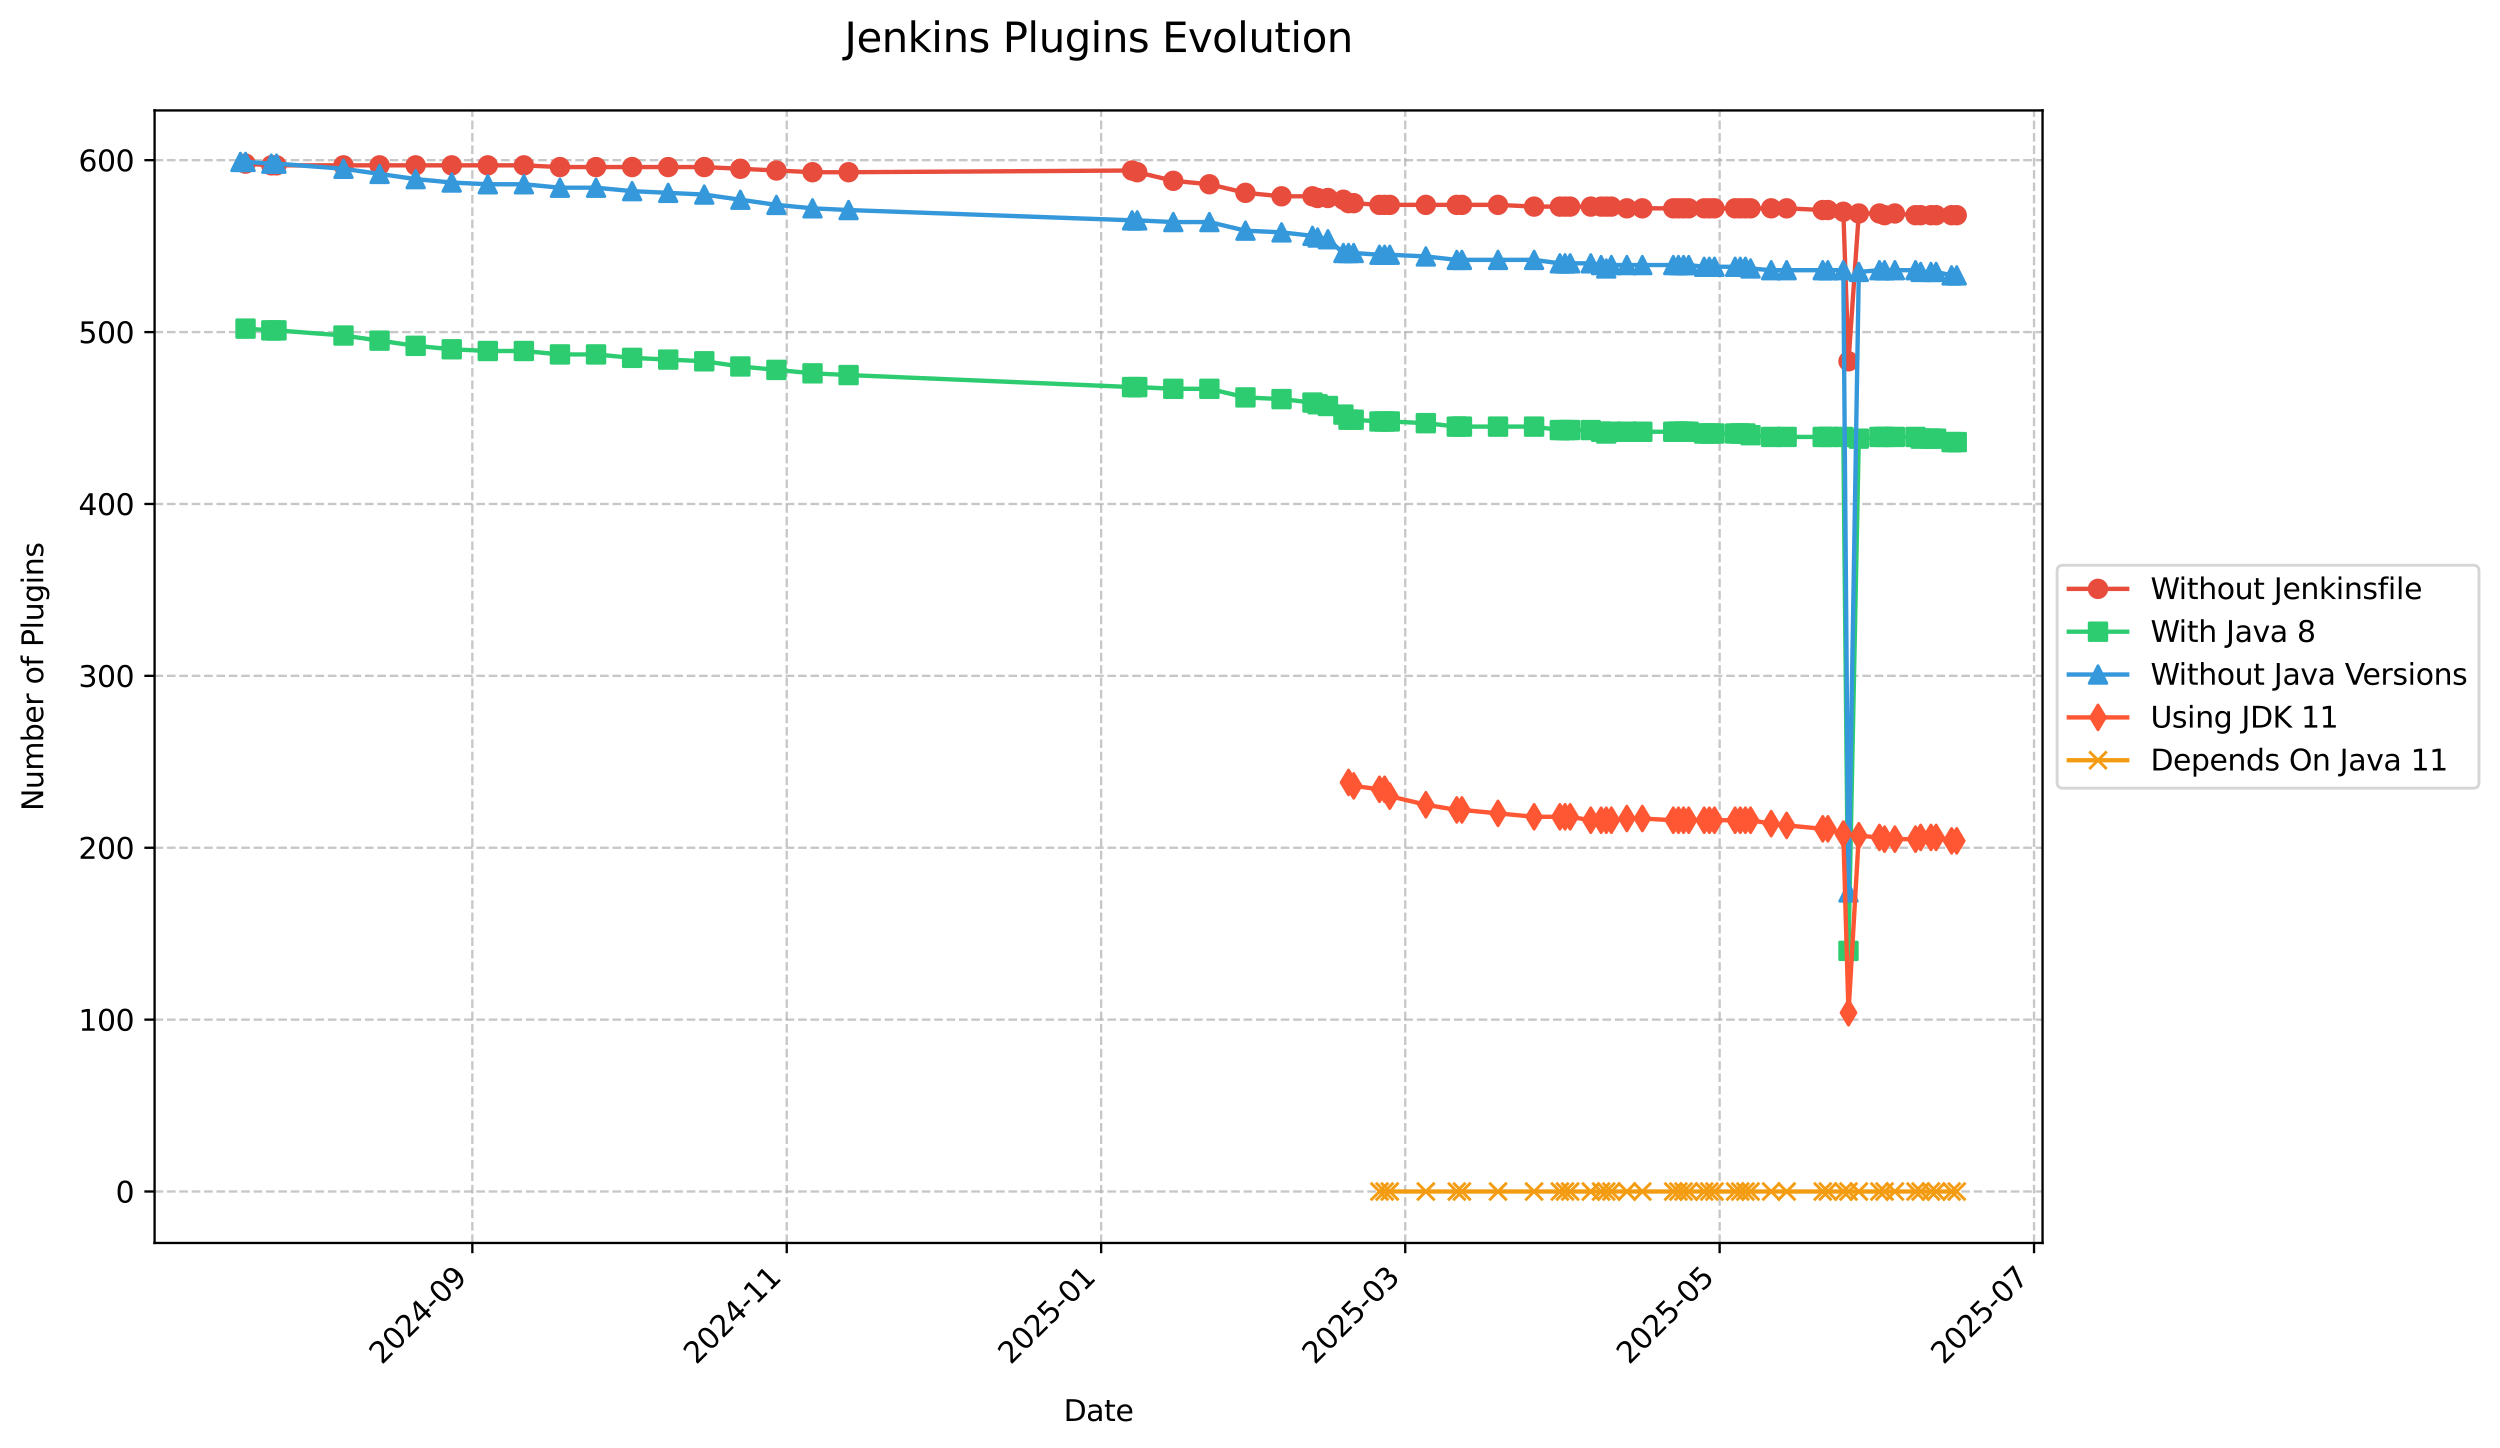 <?xml version="1.0" encoding="utf-8" standalone="no"?>
<!DOCTYPE svg PUBLIC "-//W3C//DTD SVG 1.1//EN"
  "http://www.w3.org/Graphics/SVG/1.1/DTD/svg11.dtd">
<svg xmlns:xlink="http://www.w3.org/1999/xlink" width="856.585pt" height="496.159pt" viewBox="0 0 856.585 496.159" xmlns="http://www.w3.org/2000/svg" version="1.1">
 <defs>
  <style type="text/css">*{stroke-linejoin: round; stroke-linecap: butt}</style>
 </defs>
 <g id="figure_1">
  <g id="patch_1">
   <path d="M 0 496.159 
L 856.585 496.159 
L 856.585 0 
L 0 0 
z
" style="fill: #ffffff"/>
  </g>
  <g id="axes_1">
   <g id="patch_2">
    <path d="M 52.966 425.892 
L 699.846 425.892 
L 699.846 37.838 
L 52.966 37.838 
z
" style="fill: #ffffff"/>
   </g>
   <g id="matplotlib.axis_1">
    <g id="xtick_1">
     <g id="line2d_1">
      <path d="M 161.839 425.892 
L 161.839 37.838 
" clip-path="url(#p2099692aea)" style="fill: none; stroke-dasharray: 2.96,1.28; stroke-dashoffset: 0; stroke: #b0b0b0; stroke-opacity: 0.7; stroke-width: 0.8"/>
     </g>
     <g id="line2d_2">
      <defs>
       <path id="md0388cda44" d="M 0 0 
L 0 3.5 
" style="stroke: #000000; stroke-width: 0.8"/>
      </defs>
      <g>
       <use xlink:href="#md0388cda44" x="161.839" y="425.892" style="stroke: #000000; stroke-width: 0.8"/>
      </g>
     </g>
     <g id="text_1">
      <!-- 2024-09 -->
      <g transform="translate(130.823 467.81) rotate(-45) scale(0.1 -0.1)">
       <defs>
        <path id="DejaVuSans-32" d="M 1228 531 
L 3431 531 
L 3431 0 
L 469 0 
L 469 531 
Q 828 903 1448 1529 
Q 2069 2156 2228 2338 
Q 2531 2678 2651 2914 
Q 2772 3150 2772 3378 
Q 2772 3750 2511 3984 
Q 2250 4219 1831 4219 
Q 1534 4219 1204 4116 
Q 875 4013 500 3803 
L 500 4441 
Q 881 4594 1212 4672 
Q 1544 4750 1819 4750 
Q 2544 4750 2975 4387 
Q 3406 4025 3406 3419 
Q 3406 3131 3298 2873 
Q 3191 2616 2906 2266 
Q 2828 2175 2409 1742 
Q 1991 1309 1228 531 
z
" transform="scale(0.016)"/>
        <path id="DejaVuSans-30" d="M 2034 4250 
Q 1547 4250 1301 3770 
Q 1056 3291 1056 2328 
Q 1056 1369 1301 889 
Q 1547 409 2034 409 
Q 2525 409 2770 889 
Q 3016 1369 3016 2328 
Q 3016 3291 2770 3770 
Q 2525 4250 2034 4250 
z
M 2034 4750 
Q 2819 4750 3233 4129 
Q 3647 3509 3647 2328 
Q 3647 1150 3233 529 
Q 2819 -91 2034 -91 
Q 1250 -91 836 529 
Q 422 1150 422 2328 
Q 422 3509 836 4129 
Q 1250 4750 2034 4750 
z
" transform="scale(0.016)"/>
        <path id="DejaVuSans-34" d="M 2419 4116 
L 825 1625 
L 2419 1625 
L 2419 4116 
z
M 2253 4666 
L 3047 4666 
L 3047 1625 
L 3713 1625 
L 3713 1100 
L 3047 1100 
L 3047 0 
L 2419 0 
L 2419 1100 
L 313 1100 
L 313 1709 
L 2253 4666 
z
" transform="scale(0.016)"/>
        <path id="DejaVuSans-2d" d="M 313 2009 
L 1997 2009 
L 1997 1497 
L 313 1497 
L 313 2009 
z
" transform="scale(0.016)"/>
        <path id="DejaVuSans-39" d="M 703 97 
L 703 672 
Q 941 559 1184 500 
Q 1428 441 1663 441 
Q 2288 441 2617 861 
Q 2947 1281 2994 2138 
Q 2813 1869 2534 1725 
Q 2256 1581 1919 1581 
Q 1219 1581 811 2004 
Q 403 2428 403 3163 
Q 403 3881 828 4315 
Q 1253 4750 1959 4750 
Q 2769 4750 3195 4129 
Q 3622 3509 3622 2328 
Q 3622 1225 3098 567 
Q 2575 -91 1691 -91 
Q 1453 -91 1209 -44 
Q 966 3 703 97 
z
M 1959 2075 
Q 2384 2075 2632 2365 
Q 2881 2656 2881 3163 
Q 2881 3666 2632 3958 
Q 2384 4250 1959 4250 
Q 1534 4250 1286 3958 
Q 1038 3666 1038 3163 
Q 1038 2656 1286 2365 
Q 1534 2075 1959 2075 
z
" transform="scale(0.016)"/>
       </defs>
       <use xlink:href="#DejaVuSans-32"/>
       <use xlink:href="#DejaVuSans-30" x="63.623"/>
       <use xlink:href="#DejaVuSans-32" x="127.246"/>
       <use xlink:href="#DejaVuSans-34" x="190.869"/>
       <use xlink:href="#DejaVuSans-2d" x="254.492"/>
       <use xlink:href="#DejaVuSans-30" x="290.576"/>
       <use xlink:href="#DejaVuSans-39" x="354.199"/>
      </g>
     </g>
    </g>
    <g id="xtick_2">
     <g id="line2d_3">
      <path d="M 269.564 425.892 
L 269.564 37.838 
" clip-path="url(#p2099692aea)" style="fill: none; stroke-dasharray: 2.96,1.28; stroke-dashoffset: 0; stroke: #b0b0b0; stroke-opacity: 0.7; stroke-width: 0.8"/>
     </g>
     <g id="line2d_4">
      <g>
       <use xlink:href="#md0388cda44" x="269.564" y="425.892" style="stroke: #000000; stroke-width: 0.8"/>
      </g>
     </g>
     <g id="text_2">
      <!-- 2024-11 -->
      <g transform="translate(238.548 467.81) rotate(-45) scale(0.1 -0.1)">
       <defs>
        <path id="DejaVuSans-31" d="M 794 531 
L 1825 531 
L 1825 4091 
L 703 3866 
L 703 4441 
L 1819 4666 
L 2450 4666 
L 2450 531 
L 3481 531 
L 3481 0 
L 794 0 
L 794 531 
z
" transform="scale(0.016)"/>
       </defs>
       <use xlink:href="#DejaVuSans-32"/>
       <use xlink:href="#DejaVuSans-30" x="63.623"/>
       <use xlink:href="#DejaVuSans-32" x="127.246"/>
       <use xlink:href="#DejaVuSans-34" x="190.869"/>
       <use xlink:href="#DejaVuSans-2d" x="254.492"/>
       <use xlink:href="#DejaVuSans-31" x="290.576"/>
       <use xlink:href="#DejaVuSans-31" x="354.199"/>
      </g>
     </g>
    </g>
    <g id="xtick_3">
     <g id="line2d_5">
      <path d="M 377.289 425.892 
L 377.289 37.838 
" clip-path="url(#p2099692aea)" style="fill: none; stroke-dasharray: 2.96,1.28; stroke-dashoffset: 0; stroke: #b0b0b0; stroke-opacity: 0.7; stroke-width: 0.8"/>
     </g>
     <g id="line2d_6">
      <g>
       <use xlink:href="#md0388cda44" x="377.289" y="425.892" style="stroke: #000000; stroke-width: 0.8"/>
      </g>
     </g>
     <g id="text_3">
      <!-- 2025-01 -->
      <g transform="translate(346.273 467.81) rotate(-45) scale(0.1 -0.1)">
       <defs>
        <path id="DejaVuSans-35" d="M 691 4666 
L 3169 4666 
L 3169 4134 
L 1269 4134 
L 1269 2991 
Q 1406 3038 1543 3061 
Q 1681 3084 1819 3084 
Q 2600 3084 3056 2656 
Q 3513 2228 3513 1497 
Q 3513 744 3044 326 
Q 2575 -91 1722 -91 
Q 1428 -91 1123 -41 
Q 819 9 494 109 
L 494 744 
Q 775 591 1075 516 
Q 1375 441 1709 441 
Q 2250 441 2565 725 
Q 2881 1009 2881 1497 
Q 2881 1984 2565 2268 
Q 2250 2553 1709 2553 
Q 1456 2553 1204 2497 
Q 953 2441 691 2322 
L 691 4666 
z
" transform="scale(0.016)"/>
       </defs>
       <use xlink:href="#DejaVuSans-32"/>
       <use xlink:href="#DejaVuSans-30" x="63.623"/>
       <use xlink:href="#DejaVuSans-32" x="127.246"/>
       <use xlink:href="#DejaVuSans-35" x="190.869"/>
       <use xlink:href="#DejaVuSans-2d" x="254.492"/>
       <use xlink:href="#DejaVuSans-30" x="290.576"/>
       <use xlink:href="#DejaVuSans-31" x="354.199"/>
      </g>
     </g>
    </g>
    <g id="xtick_4">
     <g id="line2d_7">
      <path d="M 481.482 425.892 
L 481.482 37.838 
" clip-path="url(#p2099692aea)" style="fill: none; stroke-dasharray: 2.96,1.28; stroke-dashoffset: 0; stroke: #b0b0b0; stroke-opacity: 0.7; stroke-width: 0.8"/>
     </g>
     <g id="line2d_8">
      <g>
       <use xlink:href="#md0388cda44" x="481.482" y="425.892" style="stroke: #000000; stroke-width: 0.8"/>
      </g>
     </g>
     <g id="text_4">
      <!-- 2025-03 -->
      <g transform="translate(450.466 467.81) rotate(-45) scale(0.1 -0.1)">
       <defs>
        <path id="DejaVuSans-33" d="M 2597 2516 
Q 3050 2419 3304 2112 
Q 3559 1806 3559 1356 
Q 3559 666 3084 287 
Q 2609 -91 1734 -91 
Q 1441 -91 1130 -33 
Q 819 25 488 141 
L 488 750 
Q 750 597 1062 519 
Q 1375 441 1716 441 
Q 2309 441 2620 675 
Q 2931 909 2931 1356 
Q 2931 1769 2642 2001 
Q 2353 2234 1838 2234 
L 1294 2234 
L 1294 2753 
L 1863 2753 
Q 2328 2753 2575 2939 
Q 2822 3125 2822 3475 
Q 2822 3834 2567 4026 
Q 2313 4219 1838 4219 
Q 1578 4219 1281 4162 
Q 984 4106 628 3988 
L 628 4550 
Q 988 4650 1302 4700 
Q 1616 4750 1894 4750 
Q 2613 4750 3031 4423 
Q 3450 4097 3450 3541 
Q 3450 3153 3228 2886 
Q 3006 2619 2597 2516 
z
" transform="scale(0.016)"/>
       </defs>
       <use xlink:href="#DejaVuSans-32"/>
       <use xlink:href="#DejaVuSans-30" x="63.623"/>
       <use xlink:href="#DejaVuSans-32" x="127.246"/>
       <use xlink:href="#DejaVuSans-35" x="190.869"/>
       <use xlink:href="#DejaVuSans-2d" x="254.492"/>
       <use xlink:href="#DejaVuSans-30" x="290.576"/>
       <use xlink:href="#DejaVuSans-33" x="354.199"/>
      </g>
     </g>
    </g>
    <g id="xtick_5">
     <g id="line2d_9">
      <path d="M 589.207 425.892 
L 589.207 37.838 
" clip-path="url(#p2099692aea)" style="fill: none; stroke-dasharray: 2.96,1.28; stroke-dashoffset: 0; stroke: #b0b0b0; stroke-opacity: 0.7; stroke-width: 0.8"/>
     </g>
     <g id="line2d_10">
      <g>
       <use xlink:href="#md0388cda44" x="589.207" y="425.892" style="stroke: #000000; stroke-width: 0.8"/>
      </g>
     </g>
     <g id="text_5">
      <!-- 2025-05 -->
      <g transform="translate(558.191 467.81) rotate(-45) scale(0.1 -0.1)">
       <use xlink:href="#DejaVuSans-32"/>
       <use xlink:href="#DejaVuSans-30" x="63.623"/>
       <use xlink:href="#DejaVuSans-32" x="127.246"/>
       <use xlink:href="#DejaVuSans-35" x="190.869"/>
       <use xlink:href="#DejaVuSans-2d" x="254.492"/>
       <use xlink:href="#DejaVuSans-30" x="290.576"/>
       <use xlink:href="#DejaVuSans-35" x="354.199"/>
      </g>
     </g>
    </g>
    <g id="xtick_6">
     <g id="line2d_11">
      <path d="M 696.932 425.892 
L 696.932 37.838 
" clip-path="url(#p2099692aea)" style="fill: none; stroke-dasharray: 2.96,1.28; stroke-dashoffset: 0; stroke: #b0b0b0; stroke-opacity: 0.7; stroke-width: 0.8"/>
     </g>
     <g id="line2d_12">
      <g>
       <use xlink:href="#md0388cda44" x="696.932" y="425.892" style="stroke: #000000; stroke-width: 0.8"/>
      </g>
     </g>
     <g id="text_6">
      <!-- 2025-07 -->
      <g transform="translate(665.916 467.81) rotate(-45) scale(0.1 -0.1)">
       <defs>
        <path id="DejaVuSans-37" d="M 525 4666 
L 3525 4666 
L 3525 4397 
L 1831 0 
L 1172 0 
L 2766 4134 
L 525 4134 
L 525 4666 
z
" transform="scale(0.016)"/>
       </defs>
       <use xlink:href="#DejaVuSans-32"/>
       <use xlink:href="#DejaVuSans-30" x="63.623"/>
       <use xlink:href="#DejaVuSans-32" x="127.246"/>
       <use xlink:href="#DejaVuSans-35" x="190.869"/>
       <use xlink:href="#DejaVuSans-2d" x="254.492"/>
       <use xlink:href="#DejaVuSans-30" x="290.576"/>
       <use xlink:href="#DejaVuSans-37" x="354.199"/>
      </g>
     </g>
    </g>
    <g id="text_7">
     <!-- Date -->
     <g transform="translate(364.455 486.879) scale(0.1 -0.1)">
      <defs>
       <path id="DejaVuSans-44" d="M 1259 4147 
L 1259 519 
L 2022 519 
Q 2988 519 3436 956 
Q 3884 1394 3884 2338 
Q 3884 3275 3436 3711 
Q 2988 4147 2022 4147 
L 1259 4147 
z
M 628 4666 
L 1925 4666 
Q 3281 4666 3915 4102 
Q 4550 3538 4550 2338 
Q 4550 1131 3912 565 
Q 3275 0 1925 0 
L 628 0 
L 628 4666 
z
" transform="scale(0.016)"/>
       <path id="DejaVuSans-61" d="M 2194 1759 
Q 1497 1759 1228 1600 
Q 959 1441 959 1056 
Q 959 750 1161 570 
Q 1363 391 1709 391 
Q 2188 391 2477 730 
Q 2766 1069 2766 1631 
L 2766 1759 
L 2194 1759 
z
M 3341 1997 
L 3341 0 
L 2766 0 
L 2766 531 
Q 2569 213 2275 61 
Q 1981 -91 1556 -91 
Q 1019 -91 701 211 
Q 384 513 384 1019 
Q 384 1609 779 1909 
Q 1175 2209 1959 2209 
L 2766 2209 
L 2766 2266 
Q 2766 2663 2505 2880 
Q 2244 3097 1772 3097 
Q 1472 3097 1187 3025 
Q 903 2953 641 2809 
L 641 3341 
Q 956 3463 1253 3523 
Q 1550 3584 1831 3584 
Q 2591 3584 2966 3190 
Q 3341 2797 3341 1997 
z
" transform="scale(0.016)"/>
       <path id="DejaVuSans-74" d="M 1172 4494 
L 1172 3500 
L 2356 3500 
L 2356 3053 
L 1172 3053 
L 1172 1153 
Q 1172 725 1289 603 
Q 1406 481 1766 481 
L 2356 481 
L 2356 0 
L 1766 0 
Q 1100 0 847 248 
Q 594 497 594 1153 
L 594 3053 
L 172 3053 
L 172 3500 
L 594 3500 
L 594 4494 
L 1172 4494 
z
" transform="scale(0.016)"/>
       <path id="DejaVuSans-65" d="M 3597 1894 
L 3597 1613 
L 953 1613 
Q 991 1019 1311 708 
Q 1631 397 2203 397 
Q 2534 397 2845 478 
Q 3156 559 3463 722 
L 3463 178 
Q 3153 47 2828 -22 
Q 2503 -91 2169 -91 
Q 1331 -91 842 396 
Q 353 884 353 1716 
Q 353 2575 817 3079 
Q 1281 3584 2069 3584 
Q 2775 3584 3186 3129 
Q 3597 2675 3597 1894 
z
M 3022 2063 
Q 3016 2534 2758 2815 
Q 2500 3097 2075 3097 
Q 1594 3097 1305 2825 
Q 1016 2553 972 2059 
L 3022 2063 
z
" transform="scale(0.016)"/>
      </defs>
      <use xlink:href="#DejaVuSans-44"/>
      <use xlink:href="#DejaVuSans-61" x="77.002"/>
      <use xlink:href="#DejaVuSans-74" x="138.281"/>
      <use xlink:href="#DejaVuSans-65" x="177.49"/>
     </g>
    </g>
   </g>
   <g id="matplotlib.axis_2">
    <g id="ytick_1">
     <g id="line2d_13">
      <path d="M 52.966 408.253 
L 699.846 408.253 
" clip-path="url(#p2099692aea)" style="fill: none; stroke-dasharray: 2.96,1.28; stroke-dashoffset: 0; stroke: #b0b0b0; stroke-opacity: 0.7; stroke-width: 0.8"/>
     </g>
     <g id="line2d_14">
      <defs>
       <path id="m4043c5aaee" d="M 0 0 
L -3.5 0 
" style="stroke: #000000; stroke-width: 0.8"/>
      </defs>
      <g>
       <use xlink:href="#m4043c5aaee" x="52.966" y="408.253" style="stroke: #000000; stroke-width: 0.8"/>
      </g>
     </g>
     <g id="text_8">
      <!-- 0 -->
      <g transform="translate(39.603 412.053) scale(0.1 -0.1)">
       <use xlink:href="#DejaVuSans-30"/>
      </g>
     </g>
    </g>
    <g id="ytick_2">
     <g id="line2d_15">
      <path d="M 52.966 349.359 
L 699.846 349.359 
" clip-path="url(#p2099692aea)" style="fill: none; stroke-dasharray: 2.96,1.28; stroke-dashoffset: 0; stroke: #b0b0b0; stroke-opacity: 0.7; stroke-width: 0.8"/>
     </g>
     <g id="line2d_16">
      <g>
       <use xlink:href="#m4043c5aaee" x="52.966" y="349.359" style="stroke: #000000; stroke-width: 0.8"/>
      </g>
     </g>
     <g id="text_9">
      <!-- 100 -->
      <g transform="translate(26.878 353.158) scale(0.1 -0.1)">
       <use xlink:href="#DejaVuSans-31"/>
       <use xlink:href="#DejaVuSans-30" x="63.623"/>
       <use xlink:href="#DejaVuSans-30" x="127.246"/>
      </g>
     </g>
    </g>
    <g id="ytick_3">
     <g id="line2d_17">
      <path d="M 52.966 290.465 
L 699.846 290.465 
" clip-path="url(#p2099692aea)" style="fill: none; stroke-dasharray: 2.96,1.28; stroke-dashoffset: 0; stroke: #b0b0b0; stroke-opacity: 0.7; stroke-width: 0.8"/>
     </g>
     <g id="line2d_18">
      <g>
       <use xlink:href="#m4043c5aaee" x="52.966" y="290.465" style="stroke: #000000; stroke-width: 0.8"/>
      </g>
     </g>
     <g id="text_10">
      <!-- 200 -->
      <g transform="translate(26.878 294.264) scale(0.1 -0.1)">
       <use xlink:href="#DejaVuSans-32"/>
       <use xlink:href="#DejaVuSans-30" x="63.623"/>
       <use xlink:href="#DejaVuSans-30" x="127.246"/>
      </g>
     </g>
    </g>
    <g id="ytick_4">
     <g id="line2d_19">
      <path d="M 52.966 231.571 
L 699.846 231.571 
" clip-path="url(#p2099692aea)" style="fill: none; stroke-dasharray: 2.96,1.28; stroke-dashoffset: 0; stroke: #b0b0b0; stroke-opacity: 0.7; stroke-width: 0.8"/>
     </g>
     <g id="line2d_20">
      <g>
       <use xlink:href="#m4043c5aaee" x="52.966" y="231.571" style="stroke: #000000; stroke-width: 0.8"/>
      </g>
     </g>
     <g id="text_11">
      <!-- 300 -->
      <g transform="translate(26.878 235.37) scale(0.1 -0.1)">
       <use xlink:href="#DejaVuSans-33"/>
       <use xlink:href="#DejaVuSans-30" x="63.623"/>
       <use xlink:href="#DejaVuSans-30" x="127.246"/>
      </g>
     </g>
    </g>
    <g id="ytick_5">
     <g id="line2d_21">
      <path d="M 52.966 172.676 
L 699.846 172.676 
" clip-path="url(#p2099692aea)" style="fill: none; stroke-dasharray: 2.96,1.28; stroke-dashoffset: 0; stroke: #b0b0b0; stroke-opacity: 0.7; stroke-width: 0.8"/>
     </g>
     <g id="line2d_22">
      <g>
       <use xlink:href="#m4043c5aaee" x="52.966" y="172.676" style="stroke: #000000; stroke-width: 0.8"/>
      </g>
     </g>
     <g id="text_12">
      <!-- 400 -->
      <g transform="translate(26.878 176.476) scale(0.1 -0.1)">
       <use xlink:href="#DejaVuSans-34"/>
       <use xlink:href="#DejaVuSans-30" x="63.623"/>
       <use xlink:href="#DejaVuSans-30" x="127.246"/>
      </g>
     </g>
    </g>
    <g id="ytick_6">
     <g id="line2d_23">
      <path d="M 52.966 113.782 
L 699.846 113.782 
" clip-path="url(#p2099692aea)" style="fill: none; stroke-dasharray: 2.96,1.28; stroke-dashoffset: 0; stroke: #b0b0b0; stroke-opacity: 0.7; stroke-width: 0.8"/>
     </g>
     <g id="line2d_24">
      <g>
       <use xlink:href="#m4043c5aaee" x="52.966" y="113.782" style="stroke: #000000; stroke-width: 0.8"/>
      </g>
     </g>
     <g id="text_13">
      <!-- 500 -->
      <g transform="translate(26.878 117.581) scale(0.1 -0.1)">
       <use xlink:href="#DejaVuSans-35"/>
       <use xlink:href="#DejaVuSans-30" x="63.623"/>
       <use xlink:href="#DejaVuSans-30" x="127.246"/>
      </g>
     </g>
    </g>
    <g id="ytick_7">
     <g id="line2d_25">
      <path d="M 52.966 54.888 
L 699.846 54.888 
" clip-path="url(#p2099692aea)" style="fill: none; stroke-dasharray: 2.96,1.28; stroke-dashoffset: 0; stroke: #b0b0b0; stroke-opacity: 0.7; stroke-width: 0.8"/>
     </g>
     <g id="line2d_26">
      <g>
       <use xlink:href="#m4043c5aaee" x="52.966" y="54.888" style="stroke: #000000; stroke-width: 0.8"/>
      </g>
     </g>
     <g id="text_14">
      <!-- 600 -->
      <g transform="translate(26.878 58.687) scale(0.1 -0.1)">
       <defs>
        <path id="DejaVuSans-36" d="M 2113 2584 
Q 1688 2584 1439 2293 
Q 1191 2003 1191 1497 
Q 1191 994 1439 701 
Q 1688 409 2113 409 
Q 2538 409 2786 701 
Q 3034 994 3034 1497 
Q 3034 2003 2786 2293 
Q 2538 2584 2113 2584 
z
M 3366 4563 
L 3366 3988 
Q 3128 4100 2886 4159 
Q 2644 4219 2406 4219 
Q 1781 4219 1451 3797 
Q 1122 3375 1075 2522 
Q 1259 2794 1537 2939 
Q 1816 3084 2150 3084 
Q 2853 3084 3261 2657 
Q 3669 2231 3669 1497 
Q 3669 778 3244 343 
Q 2819 -91 2113 -91 
Q 1303 -91 875 529 
Q 447 1150 447 2328 
Q 447 3434 972 4092 
Q 1497 4750 2381 4750 
Q 2619 4750 2861 4703 
Q 3103 4656 3366 4563 
z
" transform="scale(0.016)"/>
       </defs>
       <use xlink:href="#DejaVuSans-36"/>
       <use xlink:href="#DejaVuSans-30" x="63.623"/>
       <use xlink:href="#DejaVuSans-30" x="127.246"/>
      </g>
     </g>
    </g>
    <g id="text_15">
     <!-- Number of Plugins -->
     <g transform="translate(14.798 277.858) rotate(-90) scale(0.1 -0.1)">
      <defs>
       <path id="DejaVuSans-4e" d="M 628 4666 
L 1478 4666 
L 3547 763 
L 3547 4666 
L 4159 4666 
L 4159 0 
L 3309 0 
L 1241 3903 
L 1241 0 
L 628 0 
L 628 4666 
z
" transform="scale(0.016)"/>
       <path id="DejaVuSans-75" d="M 544 1381 
L 544 3500 
L 1119 3500 
L 1119 1403 
Q 1119 906 1312 657 
Q 1506 409 1894 409 
Q 2359 409 2629 706 
Q 2900 1003 2900 1516 
L 2900 3500 
L 3475 3500 
L 3475 0 
L 2900 0 
L 2900 538 
Q 2691 219 2414 64 
Q 2138 -91 1772 -91 
Q 1169 -91 856 284 
Q 544 659 544 1381 
z
M 1991 3584 
L 1991 3584 
z
" transform="scale(0.016)"/>
       <path id="DejaVuSans-6d" d="M 3328 2828 
Q 3544 3216 3844 3400 
Q 4144 3584 4550 3584 
Q 5097 3584 5394 3201 
Q 5691 2819 5691 2113 
L 5691 0 
L 5113 0 
L 5113 2094 
Q 5113 2597 4934 2840 
Q 4756 3084 4391 3084 
Q 3944 3084 3684 2787 
Q 3425 2491 3425 1978 
L 3425 0 
L 2847 0 
L 2847 2094 
Q 2847 2600 2669 2842 
Q 2491 3084 2119 3084 
Q 1678 3084 1418 2786 
Q 1159 2488 1159 1978 
L 1159 0 
L 581 0 
L 581 3500 
L 1159 3500 
L 1159 2956 
Q 1356 3278 1631 3431 
Q 1906 3584 2284 3584 
Q 2666 3584 2933 3390 
Q 3200 3197 3328 2828 
z
" transform="scale(0.016)"/>
       <path id="DejaVuSans-62" d="M 3116 1747 
Q 3116 2381 2855 2742 
Q 2594 3103 2138 3103 
Q 1681 3103 1420 2742 
Q 1159 2381 1159 1747 
Q 1159 1113 1420 752 
Q 1681 391 2138 391 
Q 2594 391 2855 752 
Q 3116 1113 3116 1747 
z
M 1159 2969 
Q 1341 3281 1617 3432 
Q 1894 3584 2278 3584 
Q 2916 3584 3314 3078 
Q 3713 2572 3713 1747 
Q 3713 922 3314 415 
Q 2916 -91 2278 -91 
Q 1894 -91 1617 61 
Q 1341 213 1159 525 
L 1159 0 
L 581 0 
L 581 4863 
L 1159 4863 
L 1159 2969 
z
" transform="scale(0.016)"/>
       <path id="DejaVuSans-72" d="M 2631 2963 
Q 2534 3019 2420 3045 
Q 2306 3072 2169 3072 
Q 1681 3072 1420 2755 
Q 1159 2438 1159 1844 
L 1159 0 
L 581 0 
L 581 3500 
L 1159 3500 
L 1159 2956 
Q 1341 3275 1631 3429 
Q 1922 3584 2338 3584 
Q 2397 3584 2469 3576 
Q 2541 3569 2628 3553 
L 2631 2963 
z
" transform="scale(0.016)"/>
       <path id="DejaVuSans-20" transform="scale(0.016)"/>
       <path id="DejaVuSans-6f" d="M 1959 3097 
Q 1497 3097 1228 2736 
Q 959 2375 959 1747 
Q 959 1119 1226 758 
Q 1494 397 1959 397 
Q 2419 397 2687 759 
Q 2956 1122 2956 1747 
Q 2956 2369 2687 2733 
Q 2419 3097 1959 3097 
z
M 1959 3584 
Q 2709 3584 3137 3096 
Q 3566 2609 3566 1747 
Q 3566 888 3137 398 
Q 2709 -91 1959 -91 
Q 1206 -91 779 398 
Q 353 888 353 1747 
Q 353 2609 779 3096 
Q 1206 3584 1959 3584 
z
" transform="scale(0.016)"/>
       <path id="DejaVuSans-66" d="M 2375 4863 
L 2375 4384 
L 1825 4384 
Q 1516 4384 1395 4259 
Q 1275 4134 1275 3809 
L 1275 3500 
L 2222 3500 
L 2222 3053 
L 1275 3053 
L 1275 0 
L 697 0 
L 697 3053 
L 147 3053 
L 147 3500 
L 697 3500 
L 697 3744 
Q 697 4328 969 4595 
Q 1241 4863 1831 4863 
L 2375 4863 
z
" transform="scale(0.016)"/>
       <path id="DejaVuSans-50" d="M 1259 4147 
L 1259 2394 
L 2053 2394 
Q 2494 2394 2734 2622 
Q 2975 2850 2975 3272 
Q 2975 3691 2734 3919 
Q 2494 4147 2053 4147 
L 1259 4147 
z
M 628 4666 
L 2053 4666 
Q 2838 4666 3239 4311 
Q 3641 3956 3641 3272 
Q 3641 2581 3239 2228 
Q 2838 1875 2053 1875 
L 1259 1875 
L 1259 0 
L 628 0 
L 628 4666 
z
" transform="scale(0.016)"/>
       <path id="DejaVuSans-6c" d="M 603 4863 
L 1178 4863 
L 1178 0 
L 603 0 
L 603 4863 
z
" transform="scale(0.016)"/>
       <path id="DejaVuSans-67" d="M 2906 1791 
Q 2906 2416 2648 2759 
Q 2391 3103 1925 3103 
Q 1463 3103 1205 2759 
Q 947 2416 947 1791 
Q 947 1169 1205 825 
Q 1463 481 1925 481 
Q 2391 481 2648 825 
Q 2906 1169 2906 1791 
z
M 3481 434 
Q 3481 -459 3084 -895 
Q 2688 -1331 1869 -1331 
Q 1566 -1331 1297 -1286 
Q 1028 -1241 775 -1147 
L 775 -588 
Q 1028 -725 1275 -790 
Q 1522 -856 1778 -856 
Q 2344 -856 2625 -561 
Q 2906 -266 2906 331 
L 2906 616 
Q 2728 306 2450 153 
Q 2172 0 1784 0 
Q 1141 0 747 490 
Q 353 981 353 1791 
Q 353 2603 747 3093 
Q 1141 3584 1784 3584 
Q 2172 3584 2450 3431 
Q 2728 3278 2906 2969 
L 2906 3500 
L 3481 3500 
L 3481 434 
z
" transform="scale(0.016)"/>
       <path id="DejaVuSans-69" d="M 603 3500 
L 1178 3500 
L 1178 0 
L 603 0 
L 603 3500 
z
M 603 4863 
L 1178 4863 
L 1178 4134 
L 603 4134 
L 603 4863 
z
" transform="scale(0.016)"/>
       <path id="DejaVuSans-6e" d="M 3513 2113 
L 3513 0 
L 2938 0 
L 2938 2094 
Q 2938 2591 2744 2837 
Q 2550 3084 2163 3084 
Q 1697 3084 1428 2787 
Q 1159 2491 1159 1978 
L 1159 0 
L 581 0 
L 581 3500 
L 1159 3500 
L 1159 2956 
Q 1366 3272 1645 3428 
Q 1925 3584 2291 3584 
Q 2894 3584 3203 3211 
Q 3513 2838 3513 2113 
z
" transform="scale(0.016)"/>
       <path id="DejaVuSans-73" d="M 2834 3397 
L 2834 2853 
Q 2591 2978 2328 3040 
Q 2066 3103 1784 3103 
Q 1356 3103 1142 2972 
Q 928 2841 928 2578 
Q 928 2378 1081 2264 
Q 1234 2150 1697 2047 
L 1894 2003 
Q 2506 1872 2764 1633 
Q 3022 1394 3022 966 
Q 3022 478 2636 193 
Q 2250 -91 1575 -91 
Q 1294 -91 989 -36 
Q 684 19 347 128 
L 347 722 
Q 666 556 975 473 
Q 1284 391 1588 391 
Q 1994 391 2212 530 
Q 2431 669 2431 922 
Q 2431 1156 2273 1281 
Q 2116 1406 1581 1522 
L 1381 1569 
Q 847 1681 609 1914 
Q 372 2147 372 2553 
Q 372 3047 722 3315 
Q 1072 3584 1716 3584 
Q 2034 3584 2315 3537 
Q 2597 3491 2834 3397 
z
" transform="scale(0.016)"/>
      </defs>
      <use xlink:href="#DejaVuSans-4e"/>
      <use xlink:href="#DejaVuSans-75" x="74.805"/>
      <use xlink:href="#DejaVuSans-6d" x="138.184"/>
      <use xlink:href="#DejaVuSans-62" x="235.596"/>
      <use xlink:href="#DejaVuSans-65" x="299.072"/>
      <use xlink:href="#DejaVuSans-72" x="360.596"/>
      <use xlink:href="#DejaVuSans-20" x="401.709"/>
      <use xlink:href="#DejaVuSans-6f" x="433.496"/>
      <use xlink:href="#DejaVuSans-66" x="494.678"/>
      <use xlink:href="#DejaVuSans-20" x="529.883"/>
      <use xlink:href="#DejaVuSans-50" x="561.67"/>
      <use xlink:href="#DejaVuSans-6c" x="621.973"/>
      <use xlink:href="#DejaVuSans-75" x="649.756"/>
      <use xlink:href="#DejaVuSans-67" x="713.135"/>
      <use xlink:href="#DejaVuSans-69" x="776.611"/>
      <use xlink:href="#DejaVuSans-6e" x="804.395"/>
      <use xlink:href="#DejaVuSans-73" x="867.773"/>
     </g>
    </g>
   </g>
   <g id="line2d_27">
    <path d="M 84.135 56.066 
L 92.965 56.655 
L 94.731 56.655 
L 117.689 56.655 
L 130.051 56.655 
L 142.413 56.655 
L 154.775 56.655 
L 167.137 56.655 
L 179.498 56.655 
L 191.86 57.243 
L 204.222 57.243 
L 216.584 57.243 
L 228.946 57.243 
L 241.308 57.243 
L 253.67 57.832 
L 266.032 58.421 
L 278.394 59.01 
L 290.755 59.01 
L 387.885 58.421 
L 389.651 59.01 
L 402.012 61.955 
L 414.374 63.133 
L 426.736 66.078 
L 439.098 67.256 
L 449.694 67.256 
L 451.46 67.844 
L 454.992 67.844 
L 460.29 68.433 
L 462.056 69.611 
L 463.822 69.611 
L 472.652 70.2 
L 474.418 70.2 
L 476.184 70.2 
L 488.546 70.2 
L 499.142 70.2 
L 500.908 70.2 
L 513.269 70.2 
L 525.631 70.789 
L 534.461 70.789 
L 536.227 70.789 
L 537.993 70.789 
L 545.057 70.789 
L 548.589 70.789 
L 550.355 70.789 
L 552.121 70.789 
L 557.419 71.378 
L 562.717 71.378 
L 573.313 71.378 
L 575.079 71.378 
L 576.845 71.378 
L 578.611 71.378 
L 583.909 71.378 
L 585.675 71.378 
L 587.441 71.378 
L 594.505 71.378 
L 596.271 71.378 
L 598.037 71.378 
L 599.803 71.378 
L 606.867 71.378 
L 612.165 71.378 
L 624.526 71.967 
L 626.292 71.967 
L 631.59 72.556 
L 633.356 123.794 
L 636.888 73.145 
L 643.952 73.145 
L 645.718 73.734 
L 649.25 73.145 
L 656.314 73.734 
L 658.08 73.734 
L 661.612 73.734 
L 663.378 73.734 
L 668.676 73.734 
L 670.442 73.734 
" clip-path="url(#p2099692aea)" style="fill: none; stroke: #e74c3c; stroke-width: 1.5; stroke-linecap: square"/>
    <defs>
     <path id="mf3a10045e4" d="M 0 3 
C 0.796 3 1.559 2.684 2.121 2.121 
C 2.684 1.559 3 0.796 3 0 
C 3 -0.796 2.684 -1.559 2.121 -2.121 
C 1.559 -2.684 0.796 -3 0 -3 
C -0.796 -3 -1.559 -2.684 -2.121 -2.121 
C -2.684 -1.559 -3 -0.796 -3 0 
C -3 0.796 -2.684 1.559 -2.121 2.121 
C -1.559 2.684 -0.796 3 0 3 
z
" style="stroke: #e74c3c"/>
    </defs>
    <g clip-path="url(#p2099692aea)">
     <use xlink:href="#mf3a10045e4" x="84.135" y="56.066" style="fill: #e74c3c; stroke: #e74c3c"/>
     <use xlink:href="#mf3a10045e4" x="92.965" y="56.655" style="fill: #e74c3c; stroke: #e74c3c"/>
     <use xlink:href="#mf3a10045e4" x="94.731" y="56.655" style="fill: #e74c3c; stroke: #e74c3c"/>
     <use xlink:href="#mf3a10045e4" x="117.689" y="56.655" style="fill: #e74c3c; stroke: #e74c3c"/>
     <use xlink:href="#mf3a10045e4" x="130.051" y="56.655" style="fill: #e74c3c; stroke: #e74c3c"/>
     <use xlink:href="#mf3a10045e4" x="142.413" y="56.655" style="fill: #e74c3c; stroke: #e74c3c"/>
     <use xlink:href="#mf3a10045e4" x="154.775" y="56.655" style="fill: #e74c3c; stroke: #e74c3c"/>
     <use xlink:href="#mf3a10045e4" x="167.137" y="56.655" style="fill: #e74c3c; stroke: #e74c3c"/>
     <use xlink:href="#mf3a10045e4" x="179.498" y="56.655" style="fill: #e74c3c; stroke: #e74c3c"/>
     <use xlink:href="#mf3a10045e4" x="191.86" y="57.243" style="fill: #e74c3c; stroke: #e74c3c"/>
     <use xlink:href="#mf3a10045e4" x="204.222" y="57.243" style="fill: #e74c3c; stroke: #e74c3c"/>
     <use xlink:href="#mf3a10045e4" x="216.584" y="57.243" style="fill: #e74c3c; stroke: #e74c3c"/>
     <use xlink:href="#mf3a10045e4" x="228.946" y="57.243" style="fill: #e74c3c; stroke: #e74c3c"/>
     <use xlink:href="#mf3a10045e4" x="241.308" y="57.243" style="fill: #e74c3c; stroke: #e74c3c"/>
     <use xlink:href="#mf3a10045e4" x="253.67" y="57.832" style="fill: #e74c3c; stroke: #e74c3c"/>
     <use xlink:href="#mf3a10045e4" x="266.032" y="58.421" style="fill: #e74c3c; stroke: #e74c3c"/>
     <use xlink:href="#mf3a10045e4" x="278.394" y="59.01" style="fill: #e74c3c; stroke: #e74c3c"/>
     <use xlink:href="#mf3a10045e4" x="290.755" y="59.01" style="fill: #e74c3c; stroke: #e74c3c"/>
     <use xlink:href="#mf3a10045e4" x="387.885" y="58.421" style="fill: #e74c3c; stroke: #e74c3c"/>
     <use xlink:href="#mf3a10045e4" x="389.651" y="59.01" style="fill: #e74c3c; stroke: #e74c3c"/>
     <use xlink:href="#mf3a10045e4" x="402.012" y="61.955" style="fill: #e74c3c; stroke: #e74c3c"/>
     <use xlink:href="#mf3a10045e4" x="414.374" y="63.133" style="fill: #e74c3c; stroke: #e74c3c"/>
     <use xlink:href="#mf3a10045e4" x="426.736" y="66.078" style="fill: #e74c3c; stroke: #e74c3c"/>
     <use xlink:href="#mf3a10045e4" x="439.098" y="67.256" style="fill: #e74c3c; stroke: #e74c3c"/>
     <use xlink:href="#mf3a10045e4" x="449.694" y="67.256" style="fill: #e74c3c; stroke: #e74c3c"/>
     <use xlink:href="#mf3a10045e4" x="451.46" y="67.844" style="fill: #e74c3c; stroke: #e74c3c"/>
     <use xlink:href="#mf3a10045e4" x="454.992" y="67.844" style="fill: #e74c3c; stroke: #e74c3c"/>
     <use xlink:href="#mf3a10045e4" x="460.29" y="68.433" style="fill: #e74c3c; stroke: #e74c3c"/>
     <use xlink:href="#mf3a10045e4" x="462.056" y="69.611" style="fill: #e74c3c; stroke: #e74c3c"/>
     <use xlink:href="#mf3a10045e4" x="463.822" y="69.611" style="fill: #e74c3c; stroke: #e74c3c"/>
     <use xlink:href="#mf3a10045e4" x="472.652" y="70.2" style="fill: #e74c3c; stroke: #e74c3c"/>
     <use xlink:href="#mf3a10045e4" x="474.418" y="70.2" style="fill: #e74c3c; stroke: #e74c3c"/>
     <use xlink:href="#mf3a10045e4" x="476.184" y="70.2" style="fill: #e74c3c; stroke: #e74c3c"/>
     <use xlink:href="#mf3a10045e4" x="488.546" y="70.2" style="fill: #e74c3c; stroke: #e74c3c"/>
     <use xlink:href="#mf3a10045e4" x="499.142" y="70.2" style="fill: #e74c3c; stroke: #e74c3c"/>
     <use xlink:href="#mf3a10045e4" x="500.908" y="70.2" style="fill: #e74c3c; stroke: #e74c3c"/>
     <use xlink:href="#mf3a10045e4" x="513.269" y="70.2" style="fill: #e74c3c; stroke: #e74c3c"/>
     <use xlink:href="#mf3a10045e4" x="525.631" y="70.789" style="fill: #e74c3c; stroke: #e74c3c"/>
     <use xlink:href="#mf3a10045e4" x="534.461" y="70.789" style="fill: #e74c3c; stroke: #e74c3c"/>
     <use xlink:href="#mf3a10045e4" x="536.227" y="70.789" style="fill: #e74c3c; stroke: #e74c3c"/>
     <use xlink:href="#mf3a10045e4" x="537.993" y="70.789" style="fill: #e74c3c; stroke: #e74c3c"/>
     <use xlink:href="#mf3a10045e4" x="545.057" y="70.789" style="fill: #e74c3c; stroke: #e74c3c"/>
     <use xlink:href="#mf3a10045e4" x="548.589" y="70.789" style="fill: #e74c3c; stroke: #e74c3c"/>
     <use xlink:href="#mf3a10045e4" x="550.355" y="70.789" style="fill: #e74c3c; stroke: #e74c3c"/>
     <use xlink:href="#mf3a10045e4" x="552.121" y="70.789" style="fill: #e74c3c; stroke: #e74c3c"/>
     <use xlink:href="#mf3a10045e4" x="557.419" y="71.378" style="fill: #e74c3c; stroke: #e74c3c"/>
     <use xlink:href="#mf3a10045e4" x="562.717" y="71.378" style="fill: #e74c3c; stroke: #e74c3c"/>
     <use xlink:href="#mf3a10045e4" x="573.313" y="71.378" style="fill: #e74c3c; stroke: #e74c3c"/>
     <use xlink:href="#mf3a10045e4" x="575.079" y="71.378" style="fill: #e74c3c; stroke: #e74c3c"/>
     <use xlink:href="#mf3a10045e4" x="576.845" y="71.378" style="fill: #e74c3c; stroke: #e74c3c"/>
     <use xlink:href="#mf3a10045e4" x="578.611" y="71.378" style="fill: #e74c3c; stroke: #e74c3c"/>
     <use xlink:href="#mf3a10045e4" x="583.909" y="71.378" style="fill: #e74c3c; stroke: #e74c3c"/>
     <use xlink:href="#mf3a10045e4" x="585.675" y="71.378" style="fill: #e74c3c; stroke: #e74c3c"/>
     <use xlink:href="#mf3a10045e4" x="587.441" y="71.378" style="fill: #e74c3c; stroke: #e74c3c"/>
     <use xlink:href="#mf3a10045e4" x="594.505" y="71.378" style="fill: #e74c3c; stroke: #e74c3c"/>
     <use xlink:href="#mf3a10045e4" x="596.271" y="71.378" style="fill: #e74c3c; stroke: #e74c3c"/>
     <use xlink:href="#mf3a10045e4" x="598.037" y="71.378" style="fill: #e74c3c; stroke: #e74c3c"/>
     <use xlink:href="#mf3a10045e4" x="599.803" y="71.378" style="fill: #e74c3c; stroke: #e74c3c"/>
     <use xlink:href="#mf3a10045e4" x="606.867" y="71.378" style="fill: #e74c3c; stroke: #e74c3c"/>
     <use xlink:href="#mf3a10045e4" x="612.165" y="71.378" style="fill: #e74c3c; stroke: #e74c3c"/>
     <use xlink:href="#mf3a10045e4" x="624.526" y="71.967" style="fill: #e74c3c; stroke: #e74c3c"/>
     <use xlink:href="#mf3a10045e4" x="626.292" y="71.967" style="fill: #e74c3c; stroke: #e74c3c"/>
     <use xlink:href="#mf3a10045e4" x="631.59" y="72.556" style="fill: #e74c3c; stroke: #e74c3c"/>
     <use xlink:href="#mf3a10045e4" x="633.356" y="123.794" style="fill: #e74c3c; stroke: #e74c3c"/>
     <use xlink:href="#mf3a10045e4" x="636.888" y="73.145" style="fill: #e74c3c; stroke: #e74c3c"/>
     <use xlink:href="#mf3a10045e4" x="643.952" y="73.145" style="fill: #e74c3c; stroke: #e74c3c"/>
     <use xlink:href="#mf3a10045e4" x="645.718" y="73.734" style="fill: #e74c3c; stroke: #e74c3c"/>
     <use xlink:href="#mf3a10045e4" x="649.25" y="73.145" style="fill: #e74c3c; stroke: #e74c3c"/>
     <use xlink:href="#mf3a10045e4" x="656.314" y="73.734" style="fill: #e74c3c; stroke: #e74c3c"/>
     <use xlink:href="#mf3a10045e4" x="658.08" y="73.734" style="fill: #e74c3c; stroke: #e74c3c"/>
     <use xlink:href="#mf3a10045e4" x="661.612" y="73.734" style="fill: #e74c3c; stroke: #e74c3c"/>
     <use xlink:href="#mf3a10045e4" x="663.378" y="73.734" style="fill: #e74c3c; stroke: #e74c3c"/>
     <use xlink:href="#mf3a10045e4" x="668.676" y="73.734" style="fill: #e74c3c; stroke: #e74c3c"/>
     <use xlink:href="#mf3a10045e4" x="670.442" y="73.734" style="fill: #e74c3c; stroke: #e74c3c"/>
    </g>
   </g>
   <g id="line2d_28">
    <path d="M 84.135 112.604 
L 92.965 113.193 
L 94.731 113.193 
L 117.689 114.96 
L 130.051 116.727 
L 142.413 118.494 
L 154.775 119.671 
L 167.137 120.26 
L 179.498 120.26 
L 191.86 121.438 
L 204.222 121.438 
L 216.584 122.616 
L 228.946 123.205 
L 241.308 123.794 
L 253.67 125.561 
L 266.032 126.739 
L 278.394 127.917 
L 290.755 128.506 
L 387.885 132.628 
L 389.651 132.628 
L 402.012 133.217 
L 414.374 133.217 
L 426.736 136.162 
L 439.098 136.751 
L 449.694 137.929 
L 451.46 138.518 
L 454.992 139.107 
L 460.29 142.051 
L 462.056 143.818 
L 463.822 143.818 
L 472.652 144.407 
L 474.418 144.407 
L 476.184 144.407 
L 488.546 144.996 
L 499.142 146.174 
L 500.908 146.174 
L 513.269 146.174 
L 525.631 146.174 
L 534.461 147.352 
L 536.227 147.352 
L 537.993 147.352 
L 545.057 147.352 
L 548.589 147.941 
L 550.355 148.53 
L 552.121 147.941 
L 557.419 147.941 
L 562.717 147.941 
L 573.313 147.941 
L 575.079 147.941 
L 576.845 147.941 
L 578.611 147.941 
L 583.909 148.53 
L 585.675 148.53 
L 587.441 148.53 
L 594.505 148.53 
L 596.271 148.53 
L 598.037 148.53 
L 599.803 149.119 
L 606.867 149.708 
L 612.165 149.708 
L 624.526 149.708 
L 626.292 149.708 
L 631.59 149.708 
L 633.356 325.801 
L 636.888 150.296 
L 643.952 149.708 
L 645.718 149.708 
L 649.25 149.708 
L 656.314 149.708 
L 658.08 150.296 
L 661.612 150.296 
L 663.378 150.296 
L 668.676 151.474 
L 670.442 151.474 
" clip-path="url(#p2099692aea)" style="fill: none; stroke: #2ecc71; stroke-width: 1.5; stroke-linecap: square"/>
    <defs>
     <path id="mffe18f7ecc" d="M -3 3 
L 3 3 
L 3 -3 
L -3 -3 
z
" style="stroke: #2ecc71; stroke-linejoin: miter"/>
    </defs>
    <g clip-path="url(#p2099692aea)">
     <use xlink:href="#mffe18f7ecc" x="84.135" y="112.604" style="fill: #2ecc71; stroke: #2ecc71; stroke-linejoin: miter"/>
     <use xlink:href="#mffe18f7ecc" x="92.965" y="113.193" style="fill: #2ecc71; stroke: #2ecc71; stroke-linejoin: miter"/>
     <use xlink:href="#mffe18f7ecc" x="94.731" y="113.193" style="fill: #2ecc71; stroke: #2ecc71; stroke-linejoin: miter"/>
     <use xlink:href="#mffe18f7ecc" x="117.689" y="114.96" style="fill: #2ecc71; stroke: #2ecc71; stroke-linejoin: miter"/>
     <use xlink:href="#mffe18f7ecc" x="130.051" y="116.727" style="fill: #2ecc71; stroke: #2ecc71; stroke-linejoin: miter"/>
     <use xlink:href="#mffe18f7ecc" x="142.413" y="118.494" style="fill: #2ecc71; stroke: #2ecc71; stroke-linejoin: miter"/>
     <use xlink:href="#mffe18f7ecc" x="154.775" y="119.671" style="fill: #2ecc71; stroke: #2ecc71; stroke-linejoin: miter"/>
     <use xlink:href="#mffe18f7ecc" x="167.137" y="120.26" style="fill: #2ecc71; stroke: #2ecc71; stroke-linejoin: miter"/>
     <use xlink:href="#mffe18f7ecc" x="179.498" y="120.26" style="fill: #2ecc71; stroke: #2ecc71; stroke-linejoin: miter"/>
     <use xlink:href="#mffe18f7ecc" x="191.86" y="121.438" style="fill: #2ecc71; stroke: #2ecc71; stroke-linejoin: miter"/>
     <use xlink:href="#mffe18f7ecc" x="204.222" y="121.438" style="fill: #2ecc71; stroke: #2ecc71; stroke-linejoin: miter"/>
     <use xlink:href="#mffe18f7ecc" x="216.584" y="122.616" style="fill: #2ecc71; stroke: #2ecc71; stroke-linejoin: miter"/>
     <use xlink:href="#mffe18f7ecc" x="228.946" y="123.205" style="fill: #2ecc71; stroke: #2ecc71; stroke-linejoin: miter"/>
     <use xlink:href="#mffe18f7ecc" x="241.308" y="123.794" style="fill: #2ecc71; stroke: #2ecc71; stroke-linejoin: miter"/>
     <use xlink:href="#mffe18f7ecc" x="253.67" y="125.561" style="fill: #2ecc71; stroke: #2ecc71; stroke-linejoin: miter"/>
     <use xlink:href="#mffe18f7ecc" x="266.032" y="126.739" style="fill: #2ecc71; stroke: #2ecc71; stroke-linejoin: miter"/>
     <use xlink:href="#mffe18f7ecc" x="278.394" y="127.917" style="fill: #2ecc71; stroke: #2ecc71; stroke-linejoin: miter"/>
     <use xlink:href="#mffe18f7ecc" x="290.755" y="128.506" style="fill: #2ecc71; stroke: #2ecc71; stroke-linejoin: miter"/>
     <use xlink:href="#mffe18f7ecc" x="387.885" y="132.628" style="fill: #2ecc71; stroke: #2ecc71; stroke-linejoin: miter"/>
     <use xlink:href="#mffe18f7ecc" x="389.651" y="132.628" style="fill: #2ecc71; stroke: #2ecc71; stroke-linejoin: miter"/>
     <use xlink:href="#mffe18f7ecc" x="402.012" y="133.217" style="fill: #2ecc71; stroke: #2ecc71; stroke-linejoin: miter"/>
     <use xlink:href="#mffe18f7ecc" x="414.374" y="133.217" style="fill: #2ecc71; stroke: #2ecc71; stroke-linejoin: miter"/>
     <use xlink:href="#mffe18f7ecc" x="426.736" y="136.162" style="fill: #2ecc71; stroke: #2ecc71; stroke-linejoin: miter"/>
     <use xlink:href="#mffe18f7ecc" x="439.098" y="136.751" style="fill: #2ecc71; stroke: #2ecc71; stroke-linejoin: miter"/>
     <use xlink:href="#mffe18f7ecc" x="449.694" y="137.929" style="fill: #2ecc71; stroke: #2ecc71; stroke-linejoin: miter"/>
     <use xlink:href="#mffe18f7ecc" x="451.46" y="138.518" style="fill: #2ecc71; stroke: #2ecc71; stroke-linejoin: miter"/>
     <use xlink:href="#mffe18f7ecc" x="454.992" y="139.107" style="fill: #2ecc71; stroke: #2ecc71; stroke-linejoin: miter"/>
     <use xlink:href="#mffe18f7ecc" x="460.29" y="142.051" style="fill: #2ecc71; stroke: #2ecc71; stroke-linejoin: miter"/>
     <use xlink:href="#mffe18f7ecc" x="462.056" y="143.818" style="fill: #2ecc71; stroke: #2ecc71; stroke-linejoin: miter"/>
     <use xlink:href="#mffe18f7ecc" x="463.822" y="143.818" style="fill: #2ecc71; stroke: #2ecc71; stroke-linejoin: miter"/>
     <use xlink:href="#mffe18f7ecc" x="472.652" y="144.407" style="fill: #2ecc71; stroke: #2ecc71; stroke-linejoin: miter"/>
     <use xlink:href="#mffe18f7ecc" x="474.418" y="144.407" style="fill: #2ecc71; stroke: #2ecc71; stroke-linejoin: miter"/>
     <use xlink:href="#mffe18f7ecc" x="476.184" y="144.407" style="fill: #2ecc71; stroke: #2ecc71; stroke-linejoin: miter"/>
     <use xlink:href="#mffe18f7ecc" x="488.546" y="144.996" style="fill: #2ecc71; stroke: #2ecc71; stroke-linejoin: miter"/>
     <use xlink:href="#mffe18f7ecc" x="499.142" y="146.174" style="fill: #2ecc71; stroke: #2ecc71; stroke-linejoin: miter"/>
     <use xlink:href="#mffe18f7ecc" x="500.908" y="146.174" style="fill: #2ecc71; stroke: #2ecc71; stroke-linejoin: miter"/>
     <use xlink:href="#mffe18f7ecc" x="513.269" y="146.174" style="fill: #2ecc71; stroke: #2ecc71; stroke-linejoin: miter"/>
     <use xlink:href="#mffe18f7ecc" x="525.631" y="146.174" style="fill: #2ecc71; stroke: #2ecc71; stroke-linejoin: miter"/>
     <use xlink:href="#mffe18f7ecc" x="534.461" y="147.352" style="fill: #2ecc71; stroke: #2ecc71; stroke-linejoin: miter"/>
     <use xlink:href="#mffe18f7ecc" x="536.227" y="147.352" style="fill: #2ecc71; stroke: #2ecc71; stroke-linejoin: miter"/>
     <use xlink:href="#mffe18f7ecc" x="537.993" y="147.352" style="fill: #2ecc71; stroke: #2ecc71; stroke-linejoin: miter"/>
     <use xlink:href="#mffe18f7ecc" x="545.057" y="147.352" style="fill: #2ecc71; stroke: #2ecc71; stroke-linejoin: miter"/>
     <use xlink:href="#mffe18f7ecc" x="548.589" y="147.941" style="fill: #2ecc71; stroke: #2ecc71; stroke-linejoin: miter"/>
     <use xlink:href="#mffe18f7ecc" x="550.355" y="148.53" style="fill: #2ecc71; stroke: #2ecc71; stroke-linejoin: miter"/>
     <use xlink:href="#mffe18f7ecc" x="552.121" y="147.941" style="fill: #2ecc71; stroke: #2ecc71; stroke-linejoin: miter"/>
     <use xlink:href="#mffe18f7ecc" x="557.419" y="147.941" style="fill: #2ecc71; stroke: #2ecc71; stroke-linejoin: miter"/>
     <use xlink:href="#mffe18f7ecc" x="562.717" y="147.941" style="fill: #2ecc71; stroke: #2ecc71; stroke-linejoin: miter"/>
     <use xlink:href="#mffe18f7ecc" x="573.313" y="147.941" style="fill: #2ecc71; stroke: #2ecc71; stroke-linejoin: miter"/>
     <use xlink:href="#mffe18f7ecc" x="575.079" y="147.941" style="fill: #2ecc71; stroke: #2ecc71; stroke-linejoin: miter"/>
     <use xlink:href="#mffe18f7ecc" x="576.845" y="147.941" style="fill: #2ecc71; stroke: #2ecc71; stroke-linejoin: miter"/>
     <use xlink:href="#mffe18f7ecc" x="578.611" y="147.941" style="fill: #2ecc71; stroke: #2ecc71; stroke-linejoin: miter"/>
     <use xlink:href="#mffe18f7ecc" x="583.909" y="148.53" style="fill: #2ecc71; stroke: #2ecc71; stroke-linejoin: miter"/>
     <use xlink:href="#mffe18f7ecc" x="585.675" y="148.53" style="fill: #2ecc71; stroke: #2ecc71; stroke-linejoin: miter"/>
     <use xlink:href="#mffe18f7ecc" x="587.441" y="148.53" style="fill: #2ecc71; stroke: #2ecc71; stroke-linejoin: miter"/>
     <use xlink:href="#mffe18f7ecc" x="594.505" y="148.53" style="fill: #2ecc71; stroke: #2ecc71; stroke-linejoin: miter"/>
     <use xlink:href="#mffe18f7ecc" x="596.271" y="148.53" style="fill: #2ecc71; stroke: #2ecc71; stroke-linejoin: miter"/>
     <use xlink:href="#mffe18f7ecc" x="598.037" y="148.53" style="fill: #2ecc71; stroke: #2ecc71; stroke-linejoin: miter"/>
     <use xlink:href="#mffe18f7ecc" x="599.803" y="149.119" style="fill: #2ecc71; stroke: #2ecc71; stroke-linejoin: miter"/>
     <use xlink:href="#mffe18f7ecc" x="606.867" y="149.708" style="fill: #2ecc71; stroke: #2ecc71; stroke-linejoin: miter"/>
     <use xlink:href="#mffe18f7ecc" x="612.165" y="149.708" style="fill: #2ecc71; stroke: #2ecc71; stroke-linejoin: miter"/>
     <use xlink:href="#mffe18f7ecc" x="624.526" y="149.708" style="fill: #2ecc71; stroke: #2ecc71; stroke-linejoin: miter"/>
     <use xlink:href="#mffe18f7ecc" x="626.292" y="149.708" style="fill: #2ecc71; stroke: #2ecc71; stroke-linejoin: miter"/>
     <use xlink:href="#mffe18f7ecc" x="631.59" y="149.708" style="fill: #2ecc71; stroke: #2ecc71; stroke-linejoin: miter"/>
     <use xlink:href="#mffe18f7ecc" x="633.356" y="325.801" style="fill: #2ecc71; stroke: #2ecc71; stroke-linejoin: miter"/>
     <use xlink:href="#mffe18f7ecc" x="636.888" y="150.296" style="fill: #2ecc71; stroke: #2ecc71; stroke-linejoin: miter"/>
     <use xlink:href="#mffe18f7ecc" x="643.952" y="149.708" style="fill: #2ecc71; stroke: #2ecc71; stroke-linejoin: miter"/>
     <use xlink:href="#mffe18f7ecc" x="645.718" y="149.708" style="fill: #2ecc71; stroke: #2ecc71; stroke-linejoin: miter"/>
     <use xlink:href="#mffe18f7ecc" x="649.25" y="149.708" style="fill: #2ecc71; stroke: #2ecc71; stroke-linejoin: miter"/>
     <use xlink:href="#mffe18f7ecc" x="656.314" y="149.708" style="fill: #2ecc71; stroke: #2ecc71; stroke-linejoin: miter"/>
     <use xlink:href="#mffe18f7ecc" x="658.08" y="150.296" style="fill: #2ecc71; stroke: #2ecc71; stroke-linejoin: miter"/>
     <use xlink:href="#mffe18f7ecc" x="661.612" y="150.296" style="fill: #2ecc71; stroke: #2ecc71; stroke-linejoin: miter"/>
     <use xlink:href="#mffe18f7ecc" x="663.378" y="150.296" style="fill: #2ecc71; stroke: #2ecc71; stroke-linejoin: miter"/>
     <use xlink:href="#mffe18f7ecc" x="668.676" y="151.474" style="fill: #2ecc71; stroke: #2ecc71; stroke-linejoin: miter"/>
     <use xlink:href="#mffe18f7ecc" x="670.442" y="151.474" style="fill: #2ecc71; stroke: #2ecc71; stroke-linejoin: miter"/>
    </g>
   </g>
   <g id="line2d_29">
    <path d="M 82.369 55.477 
L 84.135 55.477 
L 92.965 56.066 
L 94.731 56.066 
L 117.689 57.832 
L 130.051 59.599 
L 142.413 61.366 
L 154.775 62.544 
L 167.137 63.133 
L 179.498 63.133 
L 191.86 64.311 
L 204.222 64.311 
L 216.584 65.489 
L 228.946 66.078 
L 241.308 66.667 
L 253.67 68.433 
L 266.032 70.2 
L 278.394 71.378 
L 290.755 71.967 
L 387.885 75.501 
L 389.651 75.501 
L 402.012 76.09 
L 414.374 76.09 
L 426.736 79.034 
L 439.098 79.623 
L 449.694 80.801 
L 451.46 81.39 
L 454.992 81.979 
L 460.29 86.691 
L 462.056 86.691 
L 463.822 86.691 
L 472.652 87.28 
L 474.418 87.28 
L 476.184 87.28 
L 488.546 87.869 
L 499.142 89.046 
L 500.908 89.046 
L 513.269 89.046 
L 525.631 89.046 
L 534.461 90.224 
L 536.227 90.224 
L 537.993 90.224 
L 545.057 90.224 
L 548.589 90.813 
L 550.355 91.991 
L 552.121 90.813 
L 557.419 90.813 
L 562.717 90.813 
L 573.313 90.813 
L 575.079 90.813 
L 576.845 90.813 
L 578.611 90.813 
L 583.909 91.402 
L 585.675 91.402 
L 587.441 91.402 
L 594.505 91.402 
L 596.271 91.402 
L 598.037 91.402 
L 599.803 91.991 
L 606.867 92.58 
L 612.165 92.58 
L 624.526 92.58 
L 626.292 92.58 
L 631.59 92.58 
L 633.356 305.777 
L 636.888 93.169 
L 643.952 92.58 
L 645.718 92.58 
L 649.25 92.58 
L 656.314 92.58 
L 658.08 93.169 
L 661.612 93.169 
L 663.378 93.169 
L 668.676 94.347 
L 670.442 94.347 
" clip-path="url(#p2099692aea)" style="fill: none; stroke: #3498db; stroke-width: 1.5; stroke-linecap: square"/>
    <defs>
     <path id="m424ae86172" d="M 0 -3 
L -3 3 
L 3 3 
z
" style="stroke: #3498db; stroke-linejoin: miter"/>
    </defs>
    <g clip-path="url(#p2099692aea)">
     <use xlink:href="#m424ae86172" x="82.369" y="55.477" style="fill: #3498db; stroke: #3498db; stroke-linejoin: miter"/>
     <use xlink:href="#m424ae86172" x="84.135" y="55.477" style="fill: #3498db; stroke: #3498db; stroke-linejoin: miter"/>
     <use xlink:href="#m424ae86172" x="92.965" y="56.066" style="fill: #3498db; stroke: #3498db; stroke-linejoin: miter"/>
     <use xlink:href="#m424ae86172" x="94.731" y="56.066" style="fill: #3498db; stroke: #3498db; stroke-linejoin: miter"/>
     <use xlink:href="#m424ae86172" x="117.689" y="57.832" style="fill: #3498db; stroke: #3498db; stroke-linejoin: miter"/>
     <use xlink:href="#m424ae86172" x="130.051" y="59.599" style="fill: #3498db; stroke: #3498db; stroke-linejoin: miter"/>
     <use xlink:href="#m424ae86172" x="142.413" y="61.366" style="fill: #3498db; stroke: #3498db; stroke-linejoin: miter"/>
     <use xlink:href="#m424ae86172" x="154.775" y="62.544" style="fill: #3498db; stroke: #3498db; stroke-linejoin: miter"/>
     <use xlink:href="#m424ae86172" x="167.137" y="63.133" style="fill: #3498db; stroke: #3498db; stroke-linejoin: miter"/>
     <use xlink:href="#m424ae86172" x="179.498" y="63.133" style="fill: #3498db; stroke: #3498db; stroke-linejoin: miter"/>
     <use xlink:href="#m424ae86172" x="191.86" y="64.311" style="fill: #3498db; stroke: #3498db; stroke-linejoin: miter"/>
     <use xlink:href="#m424ae86172" x="204.222" y="64.311" style="fill: #3498db; stroke: #3498db; stroke-linejoin: miter"/>
     <use xlink:href="#m424ae86172" x="216.584" y="65.489" style="fill: #3498db; stroke: #3498db; stroke-linejoin: miter"/>
     <use xlink:href="#m424ae86172" x="228.946" y="66.078" style="fill: #3498db; stroke: #3498db; stroke-linejoin: miter"/>
     <use xlink:href="#m424ae86172" x="241.308" y="66.667" style="fill: #3498db; stroke: #3498db; stroke-linejoin: miter"/>
     <use xlink:href="#m424ae86172" x="253.67" y="68.433" style="fill: #3498db; stroke: #3498db; stroke-linejoin: miter"/>
     <use xlink:href="#m424ae86172" x="266.032" y="70.2" style="fill: #3498db; stroke: #3498db; stroke-linejoin: miter"/>
     <use xlink:href="#m424ae86172" x="278.394" y="71.378" style="fill: #3498db; stroke: #3498db; stroke-linejoin: miter"/>
     <use xlink:href="#m424ae86172" x="290.755" y="71.967" style="fill: #3498db; stroke: #3498db; stroke-linejoin: miter"/>
     <use xlink:href="#m424ae86172" x="387.885" y="75.501" style="fill: #3498db; stroke: #3498db; stroke-linejoin: miter"/>
     <use xlink:href="#m424ae86172" x="389.651" y="75.501" style="fill: #3498db; stroke: #3498db; stroke-linejoin: miter"/>
     <use xlink:href="#m424ae86172" x="402.012" y="76.09" style="fill: #3498db; stroke: #3498db; stroke-linejoin: miter"/>
     <use xlink:href="#m424ae86172" x="414.374" y="76.09" style="fill: #3498db; stroke: #3498db; stroke-linejoin: miter"/>
     <use xlink:href="#m424ae86172" x="426.736" y="79.034" style="fill: #3498db; stroke: #3498db; stroke-linejoin: miter"/>
     <use xlink:href="#m424ae86172" x="439.098" y="79.623" style="fill: #3498db; stroke: #3498db; stroke-linejoin: miter"/>
     <use xlink:href="#m424ae86172" x="449.694" y="80.801" style="fill: #3498db; stroke: #3498db; stroke-linejoin: miter"/>
     <use xlink:href="#m424ae86172" x="451.46" y="81.39" style="fill: #3498db; stroke: #3498db; stroke-linejoin: miter"/>
     <use xlink:href="#m424ae86172" x="454.992" y="81.979" style="fill: #3498db; stroke: #3498db; stroke-linejoin: miter"/>
     <use xlink:href="#m424ae86172" x="460.29" y="86.691" style="fill: #3498db; stroke: #3498db; stroke-linejoin: miter"/>
     <use xlink:href="#m424ae86172" x="462.056" y="86.691" style="fill: #3498db; stroke: #3498db; stroke-linejoin: miter"/>
     <use xlink:href="#m424ae86172" x="463.822" y="86.691" style="fill: #3498db; stroke: #3498db; stroke-linejoin: miter"/>
     <use xlink:href="#m424ae86172" x="472.652" y="87.28" style="fill: #3498db; stroke: #3498db; stroke-linejoin: miter"/>
     <use xlink:href="#m424ae86172" x="474.418" y="87.28" style="fill: #3498db; stroke: #3498db; stroke-linejoin: miter"/>
     <use xlink:href="#m424ae86172" x="476.184" y="87.28" style="fill: #3498db; stroke: #3498db; stroke-linejoin: miter"/>
     <use xlink:href="#m424ae86172" x="488.546" y="87.869" style="fill: #3498db; stroke: #3498db; stroke-linejoin: miter"/>
     <use xlink:href="#m424ae86172" x="499.142" y="89.046" style="fill: #3498db; stroke: #3498db; stroke-linejoin: miter"/>
     <use xlink:href="#m424ae86172" x="500.908" y="89.046" style="fill: #3498db; stroke: #3498db; stroke-linejoin: miter"/>
     <use xlink:href="#m424ae86172" x="513.269" y="89.046" style="fill: #3498db; stroke: #3498db; stroke-linejoin: miter"/>
     <use xlink:href="#m424ae86172" x="525.631" y="89.046" style="fill: #3498db; stroke: #3498db; stroke-linejoin: miter"/>
     <use xlink:href="#m424ae86172" x="534.461" y="90.224" style="fill: #3498db; stroke: #3498db; stroke-linejoin: miter"/>
     <use xlink:href="#m424ae86172" x="536.227" y="90.224" style="fill: #3498db; stroke: #3498db; stroke-linejoin: miter"/>
     <use xlink:href="#m424ae86172" x="537.993" y="90.224" style="fill: #3498db; stroke: #3498db; stroke-linejoin: miter"/>
     <use xlink:href="#m424ae86172" x="545.057" y="90.224" style="fill: #3498db; stroke: #3498db; stroke-linejoin: miter"/>
     <use xlink:href="#m424ae86172" x="548.589" y="90.813" style="fill: #3498db; stroke: #3498db; stroke-linejoin: miter"/>
     <use xlink:href="#m424ae86172" x="550.355" y="91.991" style="fill: #3498db; stroke: #3498db; stroke-linejoin: miter"/>
     <use xlink:href="#m424ae86172" x="552.121" y="90.813" style="fill: #3498db; stroke: #3498db; stroke-linejoin: miter"/>
     <use xlink:href="#m424ae86172" x="557.419" y="90.813" style="fill: #3498db; stroke: #3498db; stroke-linejoin: miter"/>
     <use xlink:href="#m424ae86172" x="562.717" y="90.813" style="fill: #3498db; stroke: #3498db; stroke-linejoin: miter"/>
     <use xlink:href="#m424ae86172" x="573.313" y="90.813" style="fill: #3498db; stroke: #3498db; stroke-linejoin: miter"/>
     <use xlink:href="#m424ae86172" x="575.079" y="90.813" style="fill: #3498db; stroke: #3498db; stroke-linejoin: miter"/>
     <use xlink:href="#m424ae86172" x="576.845" y="90.813" style="fill: #3498db; stroke: #3498db; stroke-linejoin: miter"/>
     <use xlink:href="#m424ae86172" x="578.611" y="90.813" style="fill: #3498db; stroke: #3498db; stroke-linejoin: miter"/>
     <use xlink:href="#m424ae86172" x="583.909" y="91.402" style="fill: #3498db; stroke: #3498db; stroke-linejoin: miter"/>
     <use xlink:href="#m424ae86172" x="585.675" y="91.402" style="fill: #3498db; stroke: #3498db; stroke-linejoin: miter"/>
     <use xlink:href="#m424ae86172" x="587.441" y="91.402" style="fill: #3498db; stroke: #3498db; stroke-linejoin: miter"/>
     <use xlink:href="#m424ae86172" x="594.505" y="91.402" style="fill: #3498db; stroke: #3498db; stroke-linejoin: miter"/>
     <use xlink:href="#m424ae86172" x="596.271" y="91.402" style="fill: #3498db; stroke: #3498db; stroke-linejoin: miter"/>
     <use xlink:href="#m424ae86172" x="598.037" y="91.402" style="fill: #3498db; stroke: #3498db; stroke-linejoin: miter"/>
     <use xlink:href="#m424ae86172" x="599.803" y="91.991" style="fill: #3498db; stroke: #3498db; stroke-linejoin: miter"/>
     <use xlink:href="#m424ae86172" x="606.867" y="92.58" style="fill: #3498db; stroke: #3498db; stroke-linejoin: miter"/>
     <use xlink:href="#m424ae86172" x="612.165" y="92.58" style="fill: #3498db; stroke: #3498db; stroke-linejoin: miter"/>
     <use xlink:href="#m424ae86172" x="624.526" y="92.58" style="fill: #3498db; stroke: #3498db; stroke-linejoin: miter"/>
     <use xlink:href="#m424ae86172" x="626.292" y="92.58" style="fill: #3498db; stroke: #3498db; stroke-linejoin: miter"/>
     <use xlink:href="#m424ae86172" x="631.59" y="92.58" style="fill: #3498db; stroke: #3498db; stroke-linejoin: miter"/>
     <use xlink:href="#m424ae86172" x="633.356" y="305.777" style="fill: #3498db; stroke: #3498db; stroke-linejoin: miter"/>
     <use xlink:href="#m424ae86172" x="636.888" y="93.169" style="fill: #3498db; stroke: #3498db; stroke-linejoin: miter"/>
     <use xlink:href="#m424ae86172" x="643.952" y="92.58" style="fill: #3498db; stroke: #3498db; stroke-linejoin: miter"/>
     <use xlink:href="#m424ae86172" x="645.718" y="92.58" style="fill: #3498db; stroke: #3498db; stroke-linejoin: miter"/>
     <use xlink:href="#m424ae86172" x="649.25" y="92.58" style="fill: #3498db; stroke: #3498db; stroke-linejoin: miter"/>
     <use xlink:href="#m424ae86172" x="656.314" y="92.58" style="fill: #3498db; stroke: #3498db; stroke-linejoin: miter"/>
     <use xlink:href="#m424ae86172" x="658.08" y="93.169" style="fill: #3498db; stroke: #3498db; stroke-linejoin: miter"/>
     <use xlink:href="#m424ae86172" x="661.612" y="93.169" style="fill: #3498db; stroke: #3498db; stroke-linejoin: miter"/>
     <use xlink:href="#m424ae86172" x="663.378" y="93.169" style="fill: #3498db; stroke: #3498db; stroke-linejoin: miter"/>
     <use xlink:href="#m424ae86172" x="668.676" y="94.347" style="fill: #3498db; stroke: #3498db; stroke-linejoin: miter"/>
     <use xlink:href="#m424ae86172" x="670.442" y="94.347" style="fill: #3498db; stroke: #3498db; stroke-linejoin: miter"/>
    </g>
   </g>
   <g id="line2d_30">
    <path d="M 462.056 268.085 
L 463.822 269.263 
L 472.652 270.441 
L 474.418 270.441 
L 476.184 272.797 
L 488.546 275.741 
L 499.142 277.508 
L 500.908 277.508 
L 513.269 278.686 
L 525.631 279.864 
L 534.461 279.864 
L 536.227 279.864 
L 537.993 279.864 
L 545.057 281.042 
L 548.589 281.042 
L 550.355 281.042 
L 552.121 281.042 
L 557.419 280.453 
L 562.717 280.453 
L 573.313 281.042 
L 575.079 281.042 
L 576.845 281.042 
L 578.611 281.042 
L 583.909 281.042 
L 585.675 281.042 
L 587.441 281.042 
L 594.505 281.042 
L 596.271 281.042 
L 598.037 281.042 
L 599.803 281.042 
L 606.867 282.22 
L 612.165 282.809 
L 624.526 283.987 
L 626.292 283.987 
L 631.59 285.753 
L 633.356 347.003 
L 636.888 286.342 
L 643.952 286.931 
L 645.718 287.52 
L 649.25 287.52 
L 656.314 287.52 
L 658.08 286.931 
L 661.612 286.931 
L 663.378 286.931 
L 668.676 288.109 
L 670.442 288.109 
" clip-path="url(#p2099692aea)" style="fill: none; stroke: #ff5733; stroke-width: 1.5; stroke-linecap: square"/>
    <defs>
     <path id="m8098684043" d="M -0 4.243 
L 2.546 0 
L 0 -4.243 
L -2.546 -0 
z
" style="stroke: #ff5733; stroke-linejoin: miter"/>
    </defs>
    <g clip-path="url(#p2099692aea)">
     <use xlink:href="#m8098684043" x="462.056" y="268.085" style="fill: #ff5733; stroke: #ff5733; stroke-linejoin: miter"/>
     <use xlink:href="#m8098684043" x="463.822" y="269.263" style="fill: #ff5733; stroke: #ff5733; stroke-linejoin: miter"/>
     <use xlink:href="#m8098684043" x="472.652" y="270.441" style="fill: #ff5733; stroke: #ff5733; stroke-linejoin: miter"/>
     <use xlink:href="#m8098684043" x="474.418" y="270.441" style="fill: #ff5733; stroke: #ff5733; stroke-linejoin: miter"/>
     <use xlink:href="#m8098684043" x="476.184" y="272.797" style="fill: #ff5733; stroke: #ff5733; stroke-linejoin: miter"/>
     <use xlink:href="#m8098684043" x="488.546" y="275.741" style="fill: #ff5733; stroke: #ff5733; stroke-linejoin: miter"/>
     <use xlink:href="#m8098684043" x="499.142" y="277.508" style="fill: #ff5733; stroke: #ff5733; stroke-linejoin: miter"/>
     <use xlink:href="#m8098684043" x="500.908" y="277.508" style="fill: #ff5733; stroke: #ff5733; stroke-linejoin: miter"/>
     <use xlink:href="#m8098684043" x="513.269" y="278.686" style="fill: #ff5733; stroke: #ff5733; stroke-linejoin: miter"/>
     <use xlink:href="#m8098684043" x="525.631" y="279.864" style="fill: #ff5733; stroke: #ff5733; stroke-linejoin: miter"/>
     <use xlink:href="#m8098684043" x="534.461" y="279.864" style="fill: #ff5733; stroke: #ff5733; stroke-linejoin: miter"/>
     <use xlink:href="#m8098684043" x="536.227" y="279.864" style="fill: #ff5733; stroke: #ff5733; stroke-linejoin: miter"/>
     <use xlink:href="#m8098684043" x="537.993" y="279.864" style="fill: #ff5733; stroke: #ff5733; stroke-linejoin: miter"/>
     <use xlink:href="#m8098684043" x="545.057" y="281.042" style="fill: #ff5733; stroke: #ff5733; stroke-linejoin: miter"/>
     <use xlink:href="#m8098684043" x="548.589" y="281.042" style="fill: #ff5733; stroke: #ff5733; stroke-linejoin: miter"/>
     <use xlink:href="#m8098684043" x="550.355" y="281.042" style="fill: #ff5733; stroke: #ff5733; stroke-linejoin: miter"/>
     <use xlink:href="#m8098684043" x="552.121" y="281.042" style="fill: #ff5733; stroke: #ff5733; stroke-linejoin: miter"/>
     <use xlink:href="#m8098684043" x="557.419" y="280.453" style="fill: #ff5733; stroke: #ff5733; stroke-linejoin: miter"/>
     <use xlink:href="#m8098684043" x="562.717" y="280.453" style="fill: #ff5733; stroke: #ff5733; stroke-linejoin: miter"/>
     <use xlink:href="#m8098684043" x="573.313" y="281.042" style="fill: #ff5733; stroke: #ff5733; stroke-linejoin: miter"/>
     <use xlink:href="#m8098684043" x="575.079" y="281.042" style="fill: #ff5733; stroke: #ff5733; stroke-linejoin: miter"/>
     <use xlink:href="#m8098684043" x="576.845" y="281.042" style="fill: #ff5733; stroke: #ff5733; stroke-linejoin: miter"/>
     <use xlink:href="#m8098684043" x="578.611" y="281.042" style="fill: #ff5733; stroke: #ff5733; stroke-linejoin: miter"/>
     <use xlink:href="#m8098684043" x="583.909" y="281.042" style="fill: #ff5733; stroke: #ff5733; stroke-linejoin: miter"/>
     <use xlink:href="#m8098684043" x="585.675" y="281.042" style="fill: #ff5733; stroke: #ff5733; stroke-linejoin: miter"/>
     <use xlink:href="#m8098684043" x="587.441" y="281.042" style="fill: #ff5733; stroke: #ff5733; stroke-linejoin: miter"/>
     <use xlink:href="#m8098684043" x="594.505" y="281.042" style="fill: #ff5733; stroke: #ff5733; stroke-linejoin: miter"/>
     <use xlink:href="#m8098684043" x="596.271" y="281.042" style="fill: #ff5733; stroke: #ff5733; stroke-linejoin: miter"/>
     <use xlink:href="#m8098684043" x="598.037" y="281.042" style="fill: #ff5733; stroke: #ff5733; stroke-linejoin: miter"/>
     <use xlink:href="#m8098684043" x="599.803" y="281.042" style="fill: #ff5733; stroke: #ff5733; stroke-linejoin: miter"/>
     <use xlink:href="#m8098684043" x="606.867" y="282.22" style="fill: #ff5733; stroke: #ff5733; stroke-linejoin: miter"/>
     <use xlink:href="#m8098684043" x="612.165" y="282.809" style="fill: #ff5733; stroke: #ff5733; stroke-linejoin: miter"/>
     <use xlink:href="#m8098684043" x="624.526" y="283.987" style="fill: #ff5733; stroke: #ff5733; stroke-linejoin: miter"/>
     <use xlink:href="#m8098684043" x="626.292" y="283.987" style="fill: #ff5733; stroke: #ff5733; stroke-linejoin: miter"/>
     <use xlink:href="#m8098684043" x="631.59" y="285.753" style="fill: #ff5733; stroke: #ff5733; stroke-linejoin: miter"/>
     <use xlink:href="#m8098684043" x="633.356" y="347.003" style="fill: #ff5733; stroke: #ff5733; stroke-linejoin: miter"/>
     <use xlink:href="#m8098684043" x="636.888" y="286.342" style="fill: #ff5733; stroke: #ff5733; stroke-linejoin: miter"/>
     <use xlink:href="#m8098684043" x="643.952" y="286.931" style="fill: #ff5733; stroke: #ff5733; stroke-linejoin: miter"/>
     <use xlink:href="#m8098684043" x="645.718" y="287.52" style="fill: #ff5733; stroke: #ff5733; stroke-linejoin: miter"/>
     <use xlink:href="#m8098684043" x="649.25" y="287.52" style="fill: #ff5733; stroke: #ff5733; stroke-linejoin: miter"/>
     <use xlink:href="#m8098684043" x="656.314" y="287.52" style="fill: #ff5733; stroke: #ff5733; stroke-linejoin: miter"/>
     <use xlink:href="#m8098684043" x="658.08" y="286.931" style="fill: #ff5733; stroke: #ff5733; stroke-linejoin: miter"/>
     <use xlink:href="#m8098684043" x="661.612" y="286.931" style="fill: #ff5733; stroke: #ff5733; stroke-linejoin: miter"/>
     <use xlink:href="#m8098684043" x="663.378" y="286.931" style="fill: #ff5733; stroke: #ff5733; stroke-linejoin: miter"/>
     <use xlink:href="#m8098684043" x="668.676" y="288.109" style="fill: #ff5733; stroke: #ff5733; stroke-linejoin: miter"/>
     <use xlink:href="#m8098684043" x="670.442" y="288.109" style="fill: #ff5733; stroke: #ff5733; stroke-linejoin: miter"/>
    </g>
   </g>
   <g id="line2d_31">
    <path d="M 472.652 408.253 
L 474.418 408.253 
L 476.184 408.253 
L 488.546 408.253 
L 499.142 408.253 
L 500.908 408.253 
L 513.269 408.253 
L 525.631 408.253 
L 534.461 408.253 
L 536.227 408.253 
L 537.993 408.253 
L 545.057 408.253 
L 548.589 408.253 
L 550.355 408.253 
L 552.121 408.253 
L 557.419 408.253 
L 562.717 408.253 
L 573.313 408.253 
L 575.079 408.253 
L 576.845 408.253 
L 578.611 408.253 
L 583.909 408.253 
L 585.675 408.253 
L 587.441 408.253 
L 594.505 408.253 
L 596.271 408.253 
L 598.037 408.253 
L 599.803 408.253 
L 606.867 408.253 
L 612.165 408.253 
L 624.526 408.253 
L 626.292 408.253 
L 631.59 408.253 
L 633.356 408.253 
L 636.888 408.253 
L 643.952 408.253 
L 645.718 408.253 
L 649.25 408.253 
L 656.314 408.253 
L 658.08 408.253 
L 661.612 408.253 
L 663.378 408.253 
L 668.676 408.253 
L 670.442 408.253 
" clip-path="url(#p2099692aea)" style="fill: none; stroke: #f39c12; stroke-width: 1.5; stroke-linecap: square"/>
    <defs>
     <path id="mbe52dcb35b" d="M -3 3 
L 3 -3 
M -3 -3 
L 3 3 
" style="stroke: #f39c12"/>
    </defs>
    <g clip-path="url(#p2099692aea)">
     <use xlink:href="#mbe52dcb35b" x="472.652" y="408.253" style="fill: #f39c12; stroke: #f39c12"/>
     <use xlink:href="#mbe52dcb35b" x="474.418" y="408.253" style="fill: #f39c12; stroke: #f39c12"/>
     <use xlink:href="#mbe52dcb35b" x="476.184" y="408.253" style="fill: #f39c12; stroke: #f39c12"/>
     <use xlink:href="#mbe52dcb35b" x="488.546" y="408.253" style="fill: #f39c12; stroke: #f39c12"/>
     <use xlink:href="#mbe52dcb35b" x="499.142" y="408.253" style="fill: #f39c12; stroke: #f39c12"/>
     <use xlink:href="#mbe52dcb35b" x="500.908" y="408.253" style="fill: #f39c12; stroke: #f39c12"/>
     <use xlink:href="#mbe52dcb35b" x="513.269" y="408.253" style="fill: #f39c12; stroke: #f39c12"/>
     <use xlink:href="#mbe52dcb35b" x="525.631" y="408.253" style="fill: #f39c12; stroke: #f39c12"/>
     <use xlink:href="#mbe52dcb35b" x="534.461" y="408.253" style="fill: #f39c12; stroke: #f39c12"/>
     <use xlink:href="#mbe52dcb35b" x="536.227" y="408.253" style="fill: #f39c12; stroke: #f39c12"/>
     <use xlink:href="#mbe52dcb35b" x="537.993" y="408.253" style="fill: #f39c12; stroke: #f39c12"/>
     <use xlink:href="#mbe52dcb35b" x="545.057" y="408.253" style="fill: #f39c12; stroke: #f39c12"/>
     <use xlink:href="#mbe52dcb35b" x="548.589" y="408.253" style="fill: #f39c12; stroke: #f39c12"/>
     <use xlink:href="#mbe52dcb35b" x="550.355" y="408.253" style="fill: #f39c12; stroke: #f39c12"/>
     <use xlink:href="#mbe52dcb35b" x="552.121" y="408.253" style="fill: #f39c12; stroke: #f39c12"/>
     <use xlink:href="#mbe52dcb35b" x="557.419" y="408.253" style="fill: #f39c12; stroke: #f39c12"/>
     <use xlink:href="#mbe52dcb35b" x="562.717" y="408.253" style="fill: #f39c12; stroke: #f39c12"/>
     <use xlink:href="#mbe52dcb35b" x="573.313" y="408.253" style="fill: #f39c12; stroke: #f39c12"/>
     <use xlink:href="#mbe52dcb35b" x="575.079" y="408.253" style="fill: #f39c12; stroke: #f39c12"/>
     <use xlink:href="#mbe52dcb35b" x="576.845" y="408.253" style="fill: #f39c12; stroke: #f39c12"/>
     <use xlink:href="#mbe52dcb35b" x="578.611" y="408.253" style="fill: #f39c12; stroke: #f39c12"/>
     <use xlink:href="#mbe52dcb35b" x="583.909" y="408.253" style="fill: #f39c12; stroke: #f39c12"/>
     <use xlink:href="#mbe52dcb35b" x="585.675" y="408.253" style="fill: #f39c12; stroke: #f39c12"/>
     <use xlink:href="#mbe52dcb35b" x="587.441" y="408.253" style="fill: #f39c12; stroke: #f39c12"/>
     <use xlink:href="#mbe52dcb35b" x="594.505" y="408.253" style="fill: #f39c12; stroke: #f39c12"/>
     <use xlink:href="#mbe52dcb35b" x="596.271" y="408.253" style="fill: #f39c12; stroke: #f39c12"/>
     <use xlink:href="#mbe52dcb35b" x="598.037" y="408.253" style="fill: #f39c12; stroke: #f39c12"/>
     <use xlink:href="#mbe52dcb35b" x="599.803" y="408.253" style="fill: #f39c12; stroke: #f39c12"/>
     <use xlink:href="#mbe52dcb35b" x="606.867" y="408.253" style="fill: #f39c12; stroke: #f39c12"/>
     <use xlink:href="#mbe52dcb35b" x="612.165" y="408.253" style="fill: #f39c12; stroke: #f39c12"/>
     <use xlink:href="#mbe52dcb35b" x="624.526" y="408.253" style="fill: #f39c12; stroke: #f39c12"/>
     <use xlink:href="#mbe52dcb35b" x="626.292" y="408.253" style="fill: #f39c12; stroke: #f39c12"/>
     <use xlink:href="#mbe52dcb35b" x="631.59" y="408.253" style="fill: #f39c12; stroke: #f39c12"/>
     <use xlink:href="#mbe52dcb35b" x="633.356" y="408.253" style="fill: #f39c12; stroke: #f39c12"/>
     <use xlink:href="#mbe52dcb35b" x="636.888" y="408.253" style="fill: #f39c12; stroke: #f39c12"/>
     <use xlink:href="#mbe52dcb35b" x="643.952" y="408.253" style="fill: #f39c12; stroke: #f39c12"/>
     <use xlink:href="#mbe52dcb35b" x="645.718" y="408.253" style="fill: #f39c12; stroke: #f39c12"/>
     <use xlink:href="#mbe52dcb35b" x="649.25" y="408.253" style="fill: #f39c12; stroke: #f39c12"/>
     <use xlink:href="#mbe52dcb35b" x="656.314" y="408.253" style="fill: #f39c12; stroke: #f39c12"/>
     <use xlink:href="#mbe52dcb35b" x="658.08" y="408.253" style="fill: #f39c12; stroke: #f39c12"/>
     <use xlink:href="#mbe52dcb35b" x="661.612" y="408.253" style="fill: #f39c12; stroke: #f39c12"/>
     <use xlink:href="#mbe52dcb35b" x="663.378" y="408.253" style="fill: #f39c12; stroke: #f39c12"/>
     <use xlink:href="#mbe52dcb35b" x="668.676" y="408.253" style="fill: #f39c12; stroke: #f39c12"/>
     <use xlink:href="#mbe52dcb35b" x="670.442" y="408.253" style="fill: #f39c12; stroke: #f39c12"/>
    </g>
   </g>
   <g id="patch_3">
    <path d="M 52.966 425.892 
L 52.966 37.838 
" style="fill: none; stroke: #000000; stroke-width: 0.8; stroke-linejoin: miter; stroke-linecap: square"/>
   </g>
   <g id="patch_4">
    <path d="M 699.846 425.892 
L 699.846 37.838 
" style="fill: none; stroke: #000000; stroke-width: 0.8; stroke-linejoin: miter; stroke-linecap: square"/>
   </g>
   <g id="patch_5">
    <path d="M 52.966 425.892 
L 699.846 425.892 
" style="fill: none; stroke: #000000; stroke-width: 0.8; stroke-linejoin: miter; stroke-linecap: square"/>
   </g>
   <g id="patch_6">
    <path d="M 52.966 37.838 
L 699.846 37.838 
" style="fill: none; stroke: #000000; stroke-width: 0.8; stroke-linejoin: miter; stroke-linecap: square"/>
   </g>
   <g id="text_16">
    <!-- Jenkins Plugins Evolution -->
    <g transform="translate(289.355 17.838) scale(0.14 -0.14)">
     <defs>
      <path id="DejaVuSans-4a" d="M 628 4666 
L 1259 4666 
L 1259 325 
Q 1259 -519 939 -900 
Q 619 -1281 -91 -1281 
L -331 -1281 
L -331 -750 
L -134 -750 
Q 284 -750 456 -515 
Q 628 -281 628 325 
L 628 4666 
z
" transform="scale(0.016)"/>
      <path id="DejaVuSans-6b" d="M 581 4863 
L 1159 4863 
L 1159 1991 
L 2875 3500 
L 3609 3500 
L 1753 1863 
L 3688 0 
L 2938 0 
L 1159 1709 
L 1159 0 
L 581 0 
L 581 4863 
z
" transform="scale(0.016)"/>
      <path id="DejaVuSans-45" d="M 628 4666 
L 3578 4666 
L 3578 4134 
L 1259 4134 
L 1259 2753 
L 3481 2753 
L 3481 2222 
L 1259 2222 
L 1259 531 
L 3634 531 
L 3634 0 
L 628 0 
L 628 4666 
z
" transform="scale(0.016)"/>
      <path id="DejaVuSans-76" d="M 191 3500 
L 800 3500 
L 1894 563 
L 2988 3500 
L 3597 3500 
L 2284 0 
L 1503 0 
L 191 3500 
z
" transform="scale(0.016)"/>
     </defs>
     <use xlink:href="#DejaVuSans-4a"/>
     <use xlink:href="#DejaVuSans-65" x="29.492"/>
     <use xlink:href="#DejaVuSans-6e" x="91.016"/>
     <use xlink:href="#DejaVuSans-6b" x="154.395"/>
     <use xlink:href="#DejaVuSans-69" x="212.305"/>
     <use xlink:href="#DejaVuSans-6e" x="240.088"/>
     <use xlink:href="#DejaVuSans-73" x="303.467"/>
     <use xlink:href="#DejaVuSans-20" x="355.566"/>
     <use xlink:href="#DejaVuSans-50" x="387.354"/>
     <use xlink:href="#DejaVuSans-6c" x="447.656"/>
     <use xlink:href="#DejaVuSans-75" x="475.439"/>
     <use xlink:href="#DejaVuSans-67" x="538.818"/>
     <use xlink:href="#DejaVuSans-69" x="602.295"/>
     <use xlink:href="#DejaVuSans-6e" x="630.078"/>
     <use xlink:href="#DejaVuSans-73" x="693.457"/>
     <use xlink:href="#DejaVuSans-20" x="745.557"/>
     <use xlink:href="#DejaVuSans-45" x="777.344"/>
     <use xlink:href="#DejaVuSans-76" x="840.527"/>
     <use xlink:href="#DejaVuSans-6f" x="899.707"/>
     <use xlink:href="#DejaVuSans-6c" x="960.889"/>
     <use xlink:href="#DejaVuSans-75" x="988.672"/>
     <use xlink:href="#DejaVuSans-74" x="1052.051"/>
     <use xlink:href="#DejaVuSans-69" x="1091.26"/>
     <use xlink:href="#DejaVuSans-6f" x="1119.043"/>
     <use xlink:href="#DejaVuSans-6e" x="1180.225"/>
    </g>
   </g>
   <g id="legend_1">
    <g id="patch_7">
     <path d="M 706.846 270.06 
L 847.385 270.06 
Q 849.385 270.06 849.385 268.06 
L 849.385 195.67 
Q 849.385 193.67 847.385 193.67 
L 706.846 193.67 
Q 704.846 193.67 704.846 195.67 
L 704.846 268.06 
Q 704.846 270.06 706.846 270.06 
z
" style="fill: #ffffff; opacity: 0.8; stroke: #cccccc; stroke-linejoin: miter"/>
    </g>
    <g id="line2d_32">
     <path d="M 708.846 201.768 
L 718.846 201.768 
L 728.846 201.768 
" style="fill: none; stroke: #e74c3c; stroke-width: 1.5; stroke-linecap: square"/>
     <g>
      <use xlink:href="#mf3a10045e4" x="718.846" y="201.768" style="fill: #e74c3c; stroke: #e74c3c"/>
     </g>
    </g>
    <g id="text_17">
     <!-- Without Jenkinsfile -->
     <g transform="translate(736.846 205.268) scale(0.1 -0.1)">
      <defs>
       <path id="DejaVuSans-57" d="M 213 4666 
L 850 4666 
L 1831 722 
L 2809 4666 
L 3519 4666 
L 4500 722 
L 5478 4666 
L 6119 4666 
L 4947 0 
L 4153 0 
L 3169 4050 
L 2175 0 
L 1381 0 
L 213 4666 
z
" transform="scale(0.016)"/>
       <path id="DejaVuSans-68" d="M 3513 2113 
L 3513 0 
L 2938 0 
L 2938 2094 
Q 2938 2591 2744 2837 
Q 2550 3084 2163 3084 
Q 1697 3084 1428 2787 
Q 1159 2491 1159 1978 
L 1159 0 
L 581 0 
L 581 4863 
L 1159 4863 
L 1159 2956 
Q 1366 3272 1645 3428 
Q 1925 3584 2291 3584 
Q 2894 3584 3203 3211 
Q 3513 2838 3513 2113 
z
" transform="scale(0.016)"/>
      </defs>
      <use xlink:href="#DejaVuSans-57"/>
      <use xlink:href="#DejaVuSans-69" x="96.627"/>
      <use xlink:href="#DejaVuSans-74" x="124.41"/>
      <use xlink:href="#DejaVuSans-68" x="163.619"/>
      <use xlink:href="#DejaVuSans-6f" x="226.998"/>
      <use xlink:href="#DejaVuSans-75" x="288.18"/>
      <use xlink:href="#DejaVuSans-74" x="351.559"/>
      <use xlink:href="#DejaVuSans-20" x="390.768"/>
      <use xlink:href="#DejaVuSans-4a" x="422.555"/>
      <use xlink:href="#DejaVuSans-65" x="452.047"/>
      <use xlink:href="#DejaVuSans-6e" x="513.57"/>
      <use xlink:href="#DejaVuSans-6b" x="576.949"/>
      <use xlink:href="#DejaVuSans-69" x="634.859"/>
      <use xlink:href="#DejaVuSans-6e" x="662.643"/>
      <use xlink:href="#DejaVuSans-73" x="726.021"/>
      <use xlink:href="#DejaVuSans-66" x="778.121"/>
      <use xlink:href="#DejaVuSans-69" x="813.326"/>
      <use xlink:href="#DejaVuSans-6c" x="841.109"/>
      <use xlink:href="#DejaVuSans-65" x="868.893"/>
     </g>
    </g>
    <g id="line2d_33">
     <path d="M 708.846 216.446 
L 718.846 216.446 
L 728.846 216.446 
" style="fill: none; stroke: #2ecc71; stroke-width: 1.5; stroke-linecap: square"/>
     <g>
      <use xlink:href="#mffe18f7ecc" x="718.846" y="216.446" style="fill: #2ecc71; stroke: #2ecc71; stroke-linejoin: miter"/>
     </g>
    </g>
    <g id="text_18">
     <!-- With Java 8 -->
     <g transform="translate(736.846 219.946) scale(0.1 -0.1)">
      <defs>
       <path id="DejaVuSans-38" d="M 2034 2216 
Q 1584 2216 1326 1975 
Q 1069 1734 1069 1313 
Q 1069 891 1326 650 
Q 1584 409 2034 409 
Q 2484 409 2743 651 
Q 3003 894 3003 1313 
Q 3003 1734 2745 1975 
Q 2488 2216 2034 2216 
z
M 1403 2484 
Q 997 2584 770 2862 
Q 544 3141 544 3541 
Q 544 4100 942 4425 
Q 1341 4750 2034 4750 
Q 2731 4750 3128 4425 
Q 3525 4100 3525 3541 
Q 3525 3141 3298 2862 
Q 3072 2584 2669 2484 
Q 3125 2378 3379 2068 
Q 3634 1759 3634 1313 
Q 3634 634 3220 271 
Q 2806 -91 2034 -91 
Q 1263 -91 848 271 
Q 434 634 434 1313 
Q 434 1759 690 2068 
Q 947 2378 1403 2484 
z
M 1172 3481 
Q 1172 3119 1398 2916 
Q 1625 2713 2034 2713 
Q 2441 2713 2670 2916 
Q 2900 3119 2900 3481 
Q 2900 3844 2670 4047 
Q 2441 4250 2034 4250 
Q 1625 4250 1398 4047 
Q 1172 3844 1172 3481 
z
" transform="scale(0.016)"/>
      </defs>
      <use xlink:href="#DejaVuSans-57"/>
      <use xlink:href="#DejaVuSans-69" x="96.627"/>
      <use xlink:href="#DejaVuSans-74" x="124.41"/>
      <use xlink:href="#DejaVuSans-68" x="163.619"/>
      <use xlink:href="#DejaVuSans-20" x="226.998"/>
      <use xlink:href="#DejaVuSans-4a" x="258.785"/>
      <use xlink:href="#DejaVuSans-61" x="288.277"/>
      <use xlink:href="#DejaVuSans-76" x="349.557"/>
      <use xlink:href="#DejaVuSans-61" x="408.736"/>
      <use xlink:href="#DejaVuSans-20" x="470.016"/>
      <use xlink:href="#DejaVuSans-38" x="501.803"/>
     </g>
    </g>
    <g id="line2d_34">
     <path d="M 708.846 231.124 
L 718.846 231.124 
L 728.846 231.124 
" style="fill: none; stroke: #3498db; stroke-width: 1.5; stroke-linecap: square"/>
     <g>
      <use xlink:href="#m424ae86172" x="718.846" y="231.124" style="fill: #3498db; stroke: #3498db; stroke-linejoin: miter"/>
     </g>
    </g>
    <g id="text_19">
     <!-- Without Java Versions -->
     <g transform="translate(736.846 234.624) scale(0.1 -0.1)">
      <defs>
       <path id="DejaVuSans-56" d="M 1831 0 
L 50 4666 
L 709 4666 
L 2188 738 
L 3669 4666 
L 4325 4666 
L 2547 0 
L 1831 0 
z
" transform="scale(0.016)"/>
      </defs>
      <use xlink:href="#DejaVuSans-57"/>
      <use xlink:href="#DejaVuSans-69" x="96.627"/>
      <use xlink:href="#DejaVuSans-74" x="124.41"/>
      <use xlink:href="#DejaVuSans-68" x="163.619"/>
      <use xlink:href="#DejaVuSans-6f" x="226.998"/>
      <use xlink:href="#DejaVuSans-75" x="288.18"/>
      <use xlink:href="#DejaVuSans-74" x="351.559"/>
      <use xlink:href="#DejaVuSans-20" x="390.768"/>
      <use xlink:href="#DejaVuSans-4a" x="422.555"/>
      <use xlink:href="#DejaVuSans-61" x="452.047"/>
      <use xlink:href="#DejaVuSans-76" x="513.326"/>
      <use xlink:href="#DejaVuSans-61" x="572.506"/>
      <use xlink:href="#DejaVuSans-20" x="633.785"/>
      <use xlink:href="#DejaVuSans-56" x="665.572"/>
      <use xlink:href="#DejaVuSans-65" x="726.23"/>
      <use xlink:href="#DejaVuSans-72" x="787.754"/>
      <use xlink:href="#DejaVuSans-73" x="828.867"/>
      <use xlink:href="#DejaVuSans-69" x="880.967"/>
      <use xlink:href="#DejaVuSans-6f" x="908.75"/>
      <use xlink:href="#DejaVuSans-6e" x="969.932"/>
      <use xlink:href="#DejaVuSans-73" x="1033.311"/>
     </g>
    </g>
    <g id="line2d_35">
     <path d="M 708.846 245.803 
L 718.846 245.803 
L 728.846 245.803 
" style="fill: none; stroke: #ff5733; stroke-width: 1.5; stroke-linecap: square"/>
     <g>
      <use xlink:href="#m8098684043" x="718.846" y="245.803" style="fill: #ff5733; stroke: #ff5733; stroke-linejoin: miter"/>
     </g>
    </g>
    <g id="text_20">
     <!-- Using JDK 11 -->
     <g transform="translate(736.846 249.303) scale(0.1 -0.1)">
      <defs>
       <path id="DejaVuSans-55" d="M 556 4666 
L 1191 4666 
L 1191 1831 
Q 1191 1081 1462 751 
Q 1734 422 2344 422 
Q 2950 422 3222 751 
Q 3494 1081 3494 1831 
L 3494 4666 
L 4128 4666 
L 4128 1753 
Q 4128 841 3676 375 
Q 3225 -91 2344 -91 
Q 1459 -91 1007 375 
Q 556 841 556 1753 
L 556 4666 
z
" transform="scale(0.016)"/>
       <path id="DejaVuSans-4b" d="M 628 4666 
L 1259 4666 
L 1259 2694 
L 3353 4666 
L 4166 4666 
L 1850 2491 
L 4331 0 
L 3500 0 
L 1259 2247 
L 1259 0 
L 628 0 
L 628 4666 
z
" transform="scale(0.016)"/>
      </defs>
      <use xlink:href="#DejaVuSans-55"/>
      <use xlink:href="#DejaVuSans-73" x="73.193"/>
      <use xlink:href="#DejaVuSans-69" x="125.293"/>
      <use xlink:href="#DejaVuSans-6e" x="153.076"/>
      <use xlink:href="#DejaVuSans-67" x="216.455"/>
      <use xlink:href="#DejaVuSans-20" x="279.932"/>
      <use xlink:href="#DejaVuSans-4a" x="311.719"/>
      <use xlink:href="#DejaVuSans-44" x="341.211"/>
      <use xlink:href="#DejaVuSans-4b" x="418.213"/>
      <use xlink:href="#DejaVuSans-20" x="483.789"/>
      <use xlink:href="#DejaVuSans-31" x="515.576"/>
      <use xlink:href="#DejaVuSans-31" x="579.199"/>
     </g>
    </g>
    <g id="line2d_36">
     <path d="M 708.846 260.481 
L 718.846 260.481 
L 728.846 260.481 
" style="fill: none; stroke: #f39c12; stroke-width: 1.5; stroke-linecap: square"/>
     <g>
      <use xlink:href="#mbe52dcb35b" x="718.846" y="260.481" style="fill: #f39c12; stroke: #f39c12"/>
     </g>
    </g>
    <g id="text_21">
     <!-- Depends On Java 11 -->
     <g transform="translate(736.846 263.981) scale(0.1 -0.1)">
      <defs>
       <path id="DejaVuSans-70" d="M 1159 525 
L 1159 -1331 
L 581 -1331 
L 581 3500 
L 1159 3500 
L 1159 2969 
Q 1341 3281 1617 3432 
Q 1894 3584 2278 3584 
Q 2916 3584 3314 3078 
Q 3713 2572 3713 1747 
Q 3713 922 3314 415 
Q 2916 -91 2278 -91 
Q 1894 -91 1617 61 
Q 1341 213 1159 525 
z
M 3116 1747 
Q 3116 2381 2855 2742 
Q 2594 3103 2138 3103 
Q 1681 3103 1420 2742 
Q 1159 2381 1159 1747 
Q 1159 1113 1420 752 
Q 1681 391 2138 391 
Q 2594 391 2855 752 
Q 3116 1113 3116 1747 
z
" transform="scale(0.016)"/>
       <path id="DejaVuSans-64" d="M 2906 2969 
L 2906 4863 
L 3481 4863 
L 3481 0 
L 2906 0 
L 2906 525 
Q 2725 213 2448 61 
Q 2172 -91 1784 -91 
Q 1150 -91 751 415 
Q 353 922 353 1747 
Q 353 2572 751 3078 
Q 1150 3584 1784 3584 
Q 2172 3584 2448 3432 
Q 2725 3281 2906 2969 
z
M 947 1747 
Q 947 1113 1208 752 
Q 1469 391 1925 391 
Q 2381 391 2643 752 
Q 2906 1113 2906 1747 
Q 2906 2381 2643 2742 
Q 2381 3103 1925 3103 
Q 1469 3103 1208 2742 
Q 947 2381 947 1747 
z
" transform="scale(0.016)"/>
       <path id="DejaVuSans-4f" d="M 2522 4238 
Q 1834 4238 1429 3725 
Q 1025 3213 1025 2328 
Q 1025 1447 1429 934 
Q 1834 422 2522 422 
Q 3209 422 3611 934 
Q 4013 1447 4013 2328 
Q 4013 3213 3611 3725 
Q 3209 4238 2522 4238 
z
M 2522 4750 
Q 3503 4750 4090 4092 
Q 4678 3434 4678 2328 
Q 4678 1225 4090 567 
Q 3503 -91 2522 -91 
Q 1538 -91 948 565 
Q 359 1222 359 2328 
Q 359 3434 948 4092 
Q 1538 4750 2522 4750 
z
" transform="scale(0.016)"/>
      </defs>
      <use xlink:href="#DejaVuSans-44"/>
      <use xlink:href="#DejaVuSans-65" x="77.002"/>
      <use xlink:href="#DejaVuSans-70" x="138.525"/>
      <use xlink:href="#DejaVuSans-65" x="202.002"/>
      <use xlink:href="#DejaVuSans-6e" x="263.525"/>
      <use xlink:href="#DejaVuSans-64" x="326.904"/>
      <use xlink:href="#DejaVuSans-73" x="390.381"/>
      <use xlink:href="#DejaVuSans-20" x="442.48"/>
      <use xlink:href="#DejaVuSans-4f" x="474.268"/>
      <use xlink:href="#DejaVuSans-6e" x="552.979"/>
      <use xlink:href="#DejaVuSans-20" x="616.357"/>
      <use xlink:href="#DejaVuSans-4a" x="648.145"/>
      <use xlink:href="#DejaVuSans-61" x="677.637"/>
      <use xlink:href="#DejaVuSans-76" x="738.916"/>
      <use xlink:href="#DejaVuSans-61" x="798.096"/>
      <use xlink:href="#DejaVuSans-20" x="859.375"/>
      <use xlink:href="#DejaVuSans-31" x="891.162"/>
      <use xlink:href="#DejaVuSans-31" x="954.785"/>
     </g>
    </g>
   </g>
  </g>
 </g>
 <defs>
  <clipPath id="p2099692aea">
   <rect x="52.966" y="37.838" width="646.88" height="388.055"/>
  </clipPath>
 </defs>
</svg>

